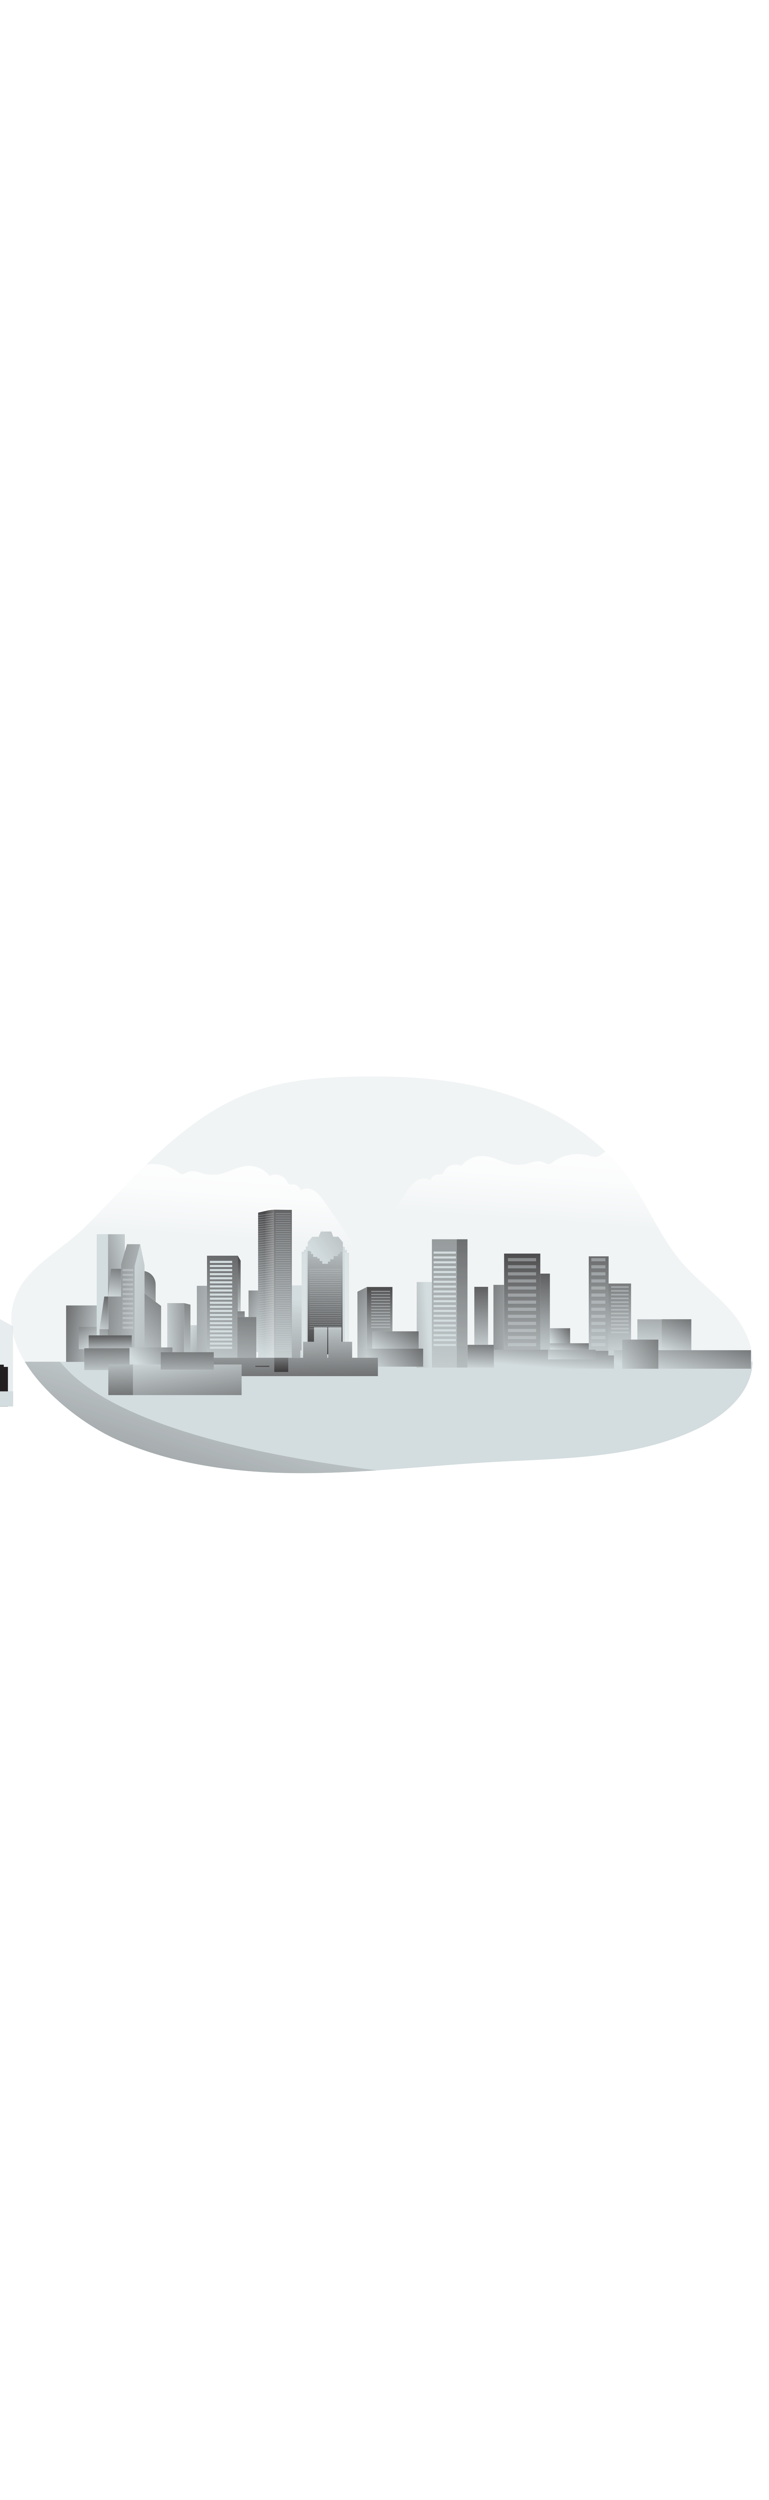 <svg xmlns="http://www.w3.org/2000/svg" xmlns:xlink="http://www.w3.org/1999/xlink" viewBox="0 0 500 500" data-imageid="boston-9" imageName="Boston" class="illustrations_image" style="width: 154px;"><defs><style>.cls-1_boston-9{fill:none;}.cls-1_boston-9,.cls-2_boston-9,.cls-3_boston-9,.cls-4_boston-9,.cls-5_boston-9,.cls-6_boston-9,.cls-7_boston-9,.cls-8_boston-9,.cls-9_boston-9,.cls-10_boston-9,.cls-11_boston-9,.cls-12_boston-9,.cls-13_boston-9,.cls-14_boston-9,.cls-15_boston-9,.cls-16_boston-9,.cls-17_boston-9,.cls-18_boston-9,.cls-19_boston-9,.cls-20_boston-9,.cls-21_boston-9,.cls-22_boston-9,.cls-23_boston-9,.cls-24_boston-9,.cls-25_boston-9,.cls-26_boston-9,.cls-27_boston-9,.cls-28_boston-9,.cls-29_boston-9,.cls-30_boston-9,.cls-31_boston-9,.cls-32_boston-9,.cls-33_boston-9,.cls-34_boston-9,.cls-35_boston-9,.cls-36_boston-9,.cls-37_boston-9,.cls-38_boston-9,.cls-39_boston-9,.cls-40_boston-9,.cls-41_boston-9,.cls-42_boston-9,.cls-43_boston-9,.cls-44_boston-9,.cls-45_boston-9,.cls-46_boston-9,.cls-47_boston-9,.cls-48_boston-9,.cls-49_boston-9,.cls-50_boston-9,.cls-51_boston-9,.cls-52_boston-9,.cls-53_boston-9,.cls-54_boston-9,.cls-55_boston-9,.cls-56_boston-9,.cls-57_boston-9,.cls-58_boston-9,.cls-59_boston-9,.cls-60_boston-9,.cls-61_boston-9,.cls-62_boston-9,.cls-63_boston-9,.cls-64_boston-9,.cls-65_boston-9,.cls-66_boston-9,.cls-67_boston-9,.cls-68_boston-9,.cls-69_boston-9,.cls-70_boston-9{stroke-width:0px;}.cls-1_boston-9,.cls-71_boston-9,.cls-60_boston-9{isolation:isolate;opacity:.32;}.cls-72_boston-9{clip-path:url(#clippath);}.cls-2_boston-9{fill:url(#linear-gradient);}.cls-3_boston-9{fill:url(#linear-gradient-38-boston-9);}.cls-4_boston-9{fill:url(#linear-gradient-33-boston-9);}.cls-5_boston-9{fill:url(#linear-gradient-29-boston-9);}.cls-6_boston-9{fill:url(#linear-gradient-32-boston-9);}.cls-7_boston-9{fill:url(#linear-gradient-30-boston-9);}.cls-8_boston-9{fill:url(#linear-gradient-31-boston-9);}.cls-9_boston-9{fill:url(#linear-gradient-36-boston-9);}.cls-10_boston-9{fill:url(#linear-gradient-39-boston-9);}.cls-11_boston-9{fill:url(#linear-gradient-34-boston-9);}.cls-12_boston-9{fill:url(#linear-gradient-37-boston-9);}.cls-13_boston-9{fill:url(#linear-gradient-35-boston-9);}.cls-14_boston-9{fill:url(#linear-gradient-28-boston-9);}.cls-15_boston-9{fill:url(#linear-gradient-25-boston-9);}.cls-16_boston-9{fill:url(#linear-gradient-11-boston-9);}.cls-17_boston-9{fill:url(#linear-gradient-12-boston-9);}.cls-18_boston-9{fill:url(#linear-gradient-13-boston-9);}.cls-19_boston-9{fill:url(#linear-gradient-10-boston-9);}.cls-20_boston-9{fill:url(#linear-gradient-17-boston-9);}.cls-21_boston-9{fill:url(#linear-gradient-16-boston-9);}.cls-22_boston-9{fill:url(#linear-gradient-19-boston-9);}.cls-23_boston-9{fill:url(#linear-gradient-15-boston-9);}.cls-24_boston-9{fill:url(#linear-gradient-23-boston-9);}.cls-25_boston-9{fill:url(#linear-gradient-21-boston-9);}.cls-26_boston-9{fill:url(#linear-gradient-18-boston-9);}.cls-27_boston-9{fill:url(#linear-gradient-14-boston-9);}.cls-28_boston-9{fill:url(#linear-gradient-22-boston-9);}.cls-29_boston-9{fill:url(#linear-gradient-20-boston-9);}.cls-30_boston-9{fill:url(#linear-gradient-27-boston-9);}.cls-31_boston-9{fill:url(#linear-gradient-24-boston-9);}.cls-32_boston-9{fill:url(#linear-gradient-26-boston-9);}.cls-33_boston-9{fill:url(#linear-gradient-45-boston-9);}.cls-34_boston-9{fill:url(#linear-gradient-46-boston-9);}.cls-35_boston-9{fill:url(#linear-gradient-44-boston-9);}.cls-36_boston-9{fill:url(#linear-gradient-48-boston-9);}.cls-37_boston-9{fill:url(#linear-gradient-49-boston-9);}.cls-38_boston-9{fill:url(#linear-gradient-47-boston-9);}.cls-39_boston-9{fill:url(#linear-gradient-42-boston-9);}.cls-40_boston-9{fill:url(#linear-gradient-43-boston-9);}.cls-41_boston-9{fill:url(#linear-gradient-40-boston-9);}.cls-42_boston-9{fill:url(#linear-gradient-41-boston-9);}.cls-43_boston-9{fill:url(#linear-gradient-59-boston-9);}.cls-44_boston-9{fill:url(#linear-gradient-57-boston-9);}.cls-45_boston-9{fill:url(#linear-gradient-58-boston-9);}.cls-46_boston-9{fill:url(#linear-gradient-55-boston-9);}.cls-47_boston-9{fill:url(#linear-gradient-56-boston-9);}.cls-48_boston-9{fill:url(#linear-gradient-53-boston-9);}.cls-49_boston-9{fill:url(#linear-gradient-51-boston-9);}.cls-50_boston-9{fill:url(#linear-gradient-52-boston-9);}.cls-51_boston-9{fill:url(#linear-gradient-50-boston-9);}.cls-52_boston-9{fill:url(#linear-gradient-54-boston-9);}.cls-53_boston-9{fill:url(#linear-gradient-60-boston-9);}.cls-54_boston-9{fill:url(#linear-gradient-61-boston-9);}.cls-55_boston-9{fill:url(#linear-gradient-62-boston-9);}.cls-56_boston-9{fill:url(#linear-gradient-65-boston-9);}.cls-57_boston-9{fill:url(#linear-gradient-66-boston-9);}.cls-58_boston-9{fill:url(#linear-gradient-63-boston-9);}.cls-59_boston-9{fill:url(#linear-gradient-64-boston-9);}.cls-71_boston-9,.cls-60_boston-9,.cls-70_boston-9{fill:#68e1fd;}.cls-73_boston-9{clip-path:url(#clippath-1);}.cls-74_boston-9{opacity:.42;}.cls-61_boston-9{fill:url(#linear-gradient-4-boston-9);}.cls-62_boston-9{fill:url(#linear-gradient-2-boston-9);}.cls-63_boston-9{fill:url(#linear-gradient-3-boston-9);}.cls-64_boston-9{fill:url(#linear-gradient-8-boston-9);}.cls-65_boston-9{fill:url(#linear-gradient-9-boston-9);}.cls-66_boston-9{fill:url(#linear-gradient-7-boston-9);}.cls-67_boston-9{fill:url(#linear-gradient-5-boston-9);}.cls-68_boston-9{fill:url(#linear-gradient-6-boston-9);}.cls-69_boston-9{fill:#fff;}</style><linearGradient id="linear-gradient-boston-9" x1="765.31" y1="2803.52" x2="670.51" y2="3144.58" gradientTransform="translate(-479.02 3246.97) scale(1 -1)" gradientUnits="userSpaceOnUse"><stop offset="0" stop-color="#231f20" stop-opacity="0"/><stop offset="1" stop-color="#231f20"/></linearGradient><linearGradient id="linear-gradient-2-boston-9" x1="622.89" y1="2929.8" x2="531.16" y2="2648.46" xlink:href="#linear-gradient-boston-9"/><linearGradient id="linear-gradient-3-boston-9" x1="817.92" y1="3015.36" x2="822.2" y2="3074.54" gradientTransform="translate(-479.02 3246.97) scale(1 -1)" gradientUnits="userSpaceOnUse"><stop offset=".02" stop-color="#fff" stop-opacity="0"/><stop offset=".49" stop-color="#fff" stop-opacity=".68"/><stop offset="1" stop-color="#fff"/></linearGradient><linearGradient id="linear-gradient-4-boston-9" x1="616.79" y1="3004.23" x2="621.06" y2="3063.03" xlink:href="#linear-gradient-3-boston-9"/><linearGradient id="linear-gradient-5-boston-9" x1="540.95" y1="3060.26" x2="490" y2="3069.95" gradientTransform="translate(-471 3367.76) scale(1 -1)" xlink:href="#linear-gradient-boston-9"/><linearGradient id="linear-gradient-6-boston-9" x1="906.53" y1="3050.2" x2="924.39" y2="3094.94" gradientTransform="translate(-471 3367.76) scale(1 -1)" xlink:href="#linear-gradient-boston-9"/><linearGradient id="linear-gradient-7-boston-9" x1="892.51" y1="3053.14" x2="900.66" y2="3132.72" gradientTransform="translate(-471 3367.76) scale(1 -1)" xlink:href="#linear-gradient-boston-9"/><linearGradient id="linear-gradient-8-boston-9" x1="829.96" y1="3056.9" x2="849.77" y2="3072.18" gradientTransform="translate(-471 3367.76) scale(1 -1)" xlink:href="#linear-gradient-boston-9"/><linearGradient id="linear-gradient-9-boston-9" x1="842.54" y1="3050.03" x2="847.16" y2="3067.68" gradientTransform="translate(-471 3367.76) scale(1 -1)" xlink:href="#linear-gradient-boston-9"/><linearGradient id="linear-gradient-10-boston-9" x1="785.26" y1="3049.5" x2="781.57" y2="3115.99" gradientTransform="translate(-471 3367.76) scale(1 -1)" xlink:href="#linear-gradient-boston-9"/><linearGradient id="linear-gradient-11-boston-9" x1="822.74" y1="3046.36" x2="827.98" y2="3130.39" gradientTransform="translate(-471 3367.76) scale(1 -1)" xlink:href="#linear-gradient-boston-9"/><linearGradient id="linear-gradient-12-boston-9" x1="532.99" y1="3055.49" x2="512.68" y2="3084.83" gradientTransform="translate(-471 3367.76) scale(1 -1)" xlink:href="#linear-gradient-boston-9"/><linearGradient id="linear-gradient-13-boston-9" x1="562.22" y1="3097.29" x2="502.37" y2="3085.72" gradientTransform="translate(-471 3367.76) scale(1 -1)" xlink:href="#linear-gradient-boston-9"/><linearGradient id="linear-gradient-14-boston-9" x1="591.06" y1="3063.58" x2="647.81" y2="3036.49" gradientTransform="translate(-471 3367.76) scale(1 -1)" xlink:href="#linear-gradient-boston-9"/><linearGradient id="linear-gradient-15-boston-9" x1="749.49" y1="3069.35" x2="690.39" y2="3065.45" gradientTransform="translate(-471 3367.76) scale(1 -1)" xlink:href="#linear-gradient-boston-9"/><linearGradient id="linear-gradient-16-boston-9" x1="575.74" y1="3066.48" x2="623.75" y2="3069.97" gradientTransform="translate(-471 3367.76) scale(1 -1)" xlink:href="#linear-gradient-boston-9"/><linearGradient id="linear-gradient-17-boston-9" x1="584.19" y1="3039.26" x2="612.81" y2="3132.52" gradientTransform="translate(-471 3367.76) scale(1 -1)" xlink:href="#linear-gradient-boston-9"/><linearGradient id="linear-gradient-18-boston-9" x1="625.79" y1="3063.19" x2="518.67" y2="3092.53" gradientTransform="translate(-471 3367.76) scale(1 -1)" xlink:href="#linear-gradient-boston-9"/><linearGradient id="linear-gradient-19-boston-9" x1="622" y1="3073.65" x2="633.55" y2="3123.66" gradientTransform="translate(-471 3367.76) scale(1 -1)" xlink:href="#linear-gradient-boston-9"/><linearGradient id="linear-gradient-20-boston-9" x1="644.33" y1="3068.02" x2="601.85" y2="3085.88" gradientTransform="translate(-471 3367.76) scale(1 -1)" xlink:href="#linear-gradient-boston-9"/><linearGradient id="linear-gradient-21-boston-9" x1="664.04" y1="3085.44" x2="660.84" y2="2940.1" gradientTransform="translate(-471 3367.76) scale(1 -1)" xlink:href="#linear-gradient-boston-9"/><linearGradient id="linear-gradient-22-boston-9" x1="633.12" y1="2940.8" x2="690.77" y2="3018.37" xlink:href="#linear-gradient-boston-9"/><linearGradient id="linear-gradient-23-boston-9" x1="652.59" y1="3035.66" x2="659.23" y2="3206.55" gradientTransform="translate(-471 3367.76) scale(1 -1)" xlink:href="#linear-gradient-boston-9"/><linearGradient id="linear-gradient-24-boston-9" x1="675.91" y1="3115.15" x2="801.7" y2="3208.73" gradientTransform="translate(-471 3367.76) scale(1 -1)" xlink:href="#linear-gradient-boston-9"/><linearGradient id="linear-gradient-25-boston-9" x1="657.61" y1="3084.46" x2="733.79" y2="3073.54" gradientTransform="translate(-471 3367.76) scale(1 -1)" xlink:href="#linear-gradient-3-boston-9"/><linearGradient id="linear-gradient-26-boston-9" x1="710.42" y1="3085.27" x2="655.23" y2="3075.83" gradientTransform="translate(-471 3367.76) scale(1 -1)" xlink:href="#linear-gradient-3-boston-9"/><linearGradient id="linear-gradient-27-boston-9" x1="609.17" y1="3032.87" x2="627.64" y2="3166.46" gradientTransform="translate(-471 3367.76) scale(1 -1)" xlink:href="#linear-gradient-boston-9"/><linearGradient id="linear-gradient-28-boston-9" x1="627.28" y1="3056.4" x2="629.58" y2="3102.41" gradientTransform="translate(-471 3367.76) scale(1 -1)" xlink:href="#linear-gradient-boston-9"/><linearGradient id="linear-gradient-29-boston-9" x1="722.16" y1="3062.07" x2="663.06" y2="3094.5" gradientTransform="translate(-471 3367.76) scale(1 -1)" xlink:href="#linear-gradient-boston-9"/><linearGradient id="linear-gradient-30-boston-9" x1="717.6" y1="3046.41" x2="718.21" y2="3107.97" gradientTransform="translate(-471 3367.76) scale(1 -1)" xlink:href="#linear-gradient-boston-9"/><linearGradient id="linear-gradient-31-boston-9" x1="715.79" y1="3036.53" x2="757.65" y2="3076.24" gradientTransform="translate(-471 3367.76) scale(1 -1)" xlink:href="#linear-gradient-boston-9"/><linearGradient id="linear-gradient-32-boston-9" x1="721.51" y1="3048.17" x2="743.36" y2="3085.11" gradientTransform="translate(-471 3367.76) scale(1 -1)" xlink:href="#linear-gradient-boston-9"/><linearGradient id="linear-gradient-33-boston-9" x1="544.66" y1="3086.11" x2="551.43" y2="3125.61" gradientTransform="translate(-471 3367.76) scale(1 -1)" xlink:href="#linear-gradient-boston-9"/><linearGradient id="linear-gradient-34-boston-9" x1="555.29" y1="3081.15" x2="588.53" y2="3110.7" gradientTransform="translate(-471 3367.76) scale(1 -1)" xlink:href="#linear-gradient-boston-9"/><linearGradient id="linear-gradient-35-boston-9" x1="761.55" y1="3014.87" x2="770.16" y2="3331.3" gradientTransform="translate(-471 3367.76) scale(1 -1)" xlink:href="#linear-gradient-boston-9"/><linearGradient id="linear-gradient-36-boston-9" x1="769.59" y1="3015.23" x2="778.17" y2="3329.98" gradientTransform="translate(-471 3367.76) scale(1 -1)" xlink:href="#linear-gradient-boston-9"/><linearGradient id="linear-gradient-37-boston-9" x1="821.39" y1="3063.08" x2="747.21" y2="3087.4" gradientTransform="translate(-471 3367.76) scale(1 -1)" xlink:href="#linear-gradient-boston-9"/><linearGradient id="linear-gradient-38-boston-9" x1="810.72" y1="3031.51" x2="810.31" y2="3141.5" gradientTransform="translate(-471 3367.76) scale(1 -1)" xlink:href="#linear-gradient-boston-9"/><linearGradient id="linear-gradient-39-boston-9" x1="830.34" y1="3040.8" x2="834.04" y2="3082.86" gradientTransform="translate(-471 3367.76) scale(1 -1)" xlink:href="#linear-gradient-boston-9"/><linearGradient id="linear-gradient-40-boston-9" x1="860.05" y1="3039.55" x2="860.67" y2="3164.52" gradientTransform="translate(-471 3367.76) scale(1 -1)" xlink:href="#linear-gradient-boston-9"/><linearGradient id="linear-gradient-41-boston-9" x1="874.82" y1="3046.47" x2="871.43" y2="3144.66" gradientTransform="translate(-471 3367.76) scale(1 -1)" xlink:href="#linear-gradient-boston-9"/><linearGradient id="linear-gradient-42-boston-9" x1="841" y1="3043.17" x2="852.49" y2="3085.23" gradientTransform="translate(-471 3367.76) scale(1 -1)" xlink:href="#linear-gradient-boston-9"/><linearGradient id="linear-gradient-43-boston-9" x1="911.27" y1="3034.03" x2="926.66" y2="3090.05" gradientTransform="translate(-471 3367.76) scale(1 -1)" xlink:href="#linear-gradient-boston-9"/><linearGradient id="linear-gradient-44-boston-9" x1="783.06" y1="3039.79" x2="784.9" y2="3072.42" gradientTransform="translate(-471 3367.76) scale(1 -1)" xlink:href="#linear-gradient-boston-9"/><linearGradient id="linear-gradient-45-boston-9" x1="684.87" y1="3133.61" x2="679.73" y2="3033.38" gradientTransform="translate(-471 3367.76) scale(1 -1)" xlink:href="#linear-gradient-boston-9"/><linearGradient id="linear-gradient-46-boston-9" x1="628.41" y1="3019.9" x2="637.03" y2="3133.17" gradientTransform="translate(-471 3367.76) scale(1 -1)" xlink:href="#linear-gradient-boston-9"/><linearGradient id="linear-gradient-47-boston-9" x1="650.26" y1="2975.09" x2="665.66" y2="2975.09" gradientTransform="translate(-479.02 3246.97) scale(1 -1)" gradientUnits="userSpaceOnUse"><stop offset=".02" stop-color="#fff" stop-opacity="0"/><stop offset=".58" stop-color="#fff" stop-opacity=".39"/><stop offset=".68" stop-color="#fff" stop-opacity=".68"/><stop offset="1" stop-color="#fff"/></linearGradient><linearGradient id="linear-gradient-48-boston-9" x1="662.49" y1="3075.44" x2="664.14" y2="3003.62" gradientTransform="translate(-471 3367.76) scale(1 -1)" xlink:href="#linear-gradient-boston-9"/><linearGradient id="linear-gradient-49-boston-9" x1="653.66" y1="3052.58" x2="654.14" y2="3031.83" gradientTransform="translate(-471 3367.76) scale(1 -1)" xlink:href="#linear-gradient-boston-9"/><linearGradient id="linear-gradient-50-boston-9" x1="641.25" y1="3046.57" x2="641.86" y2="3037.96" gradientTransform="translate(-471 3367.76) scale(1 -1)" xlink:href="#linear-gradient-boston-9"/><linearGradient id="linear-gradient-51-boston-9" x1="548.44" y1="3054.96" x2="613.08" y2="3110.68" gradientTransform="translate(-471 3367.76) scale(1 -1)" xlink:href="#linear-gradient-boston-9"/><linearGradient id="linear-gradient-52-boston-9" x1="575.21" y1="3084.18" x2="494.84" y2="3094.46" gradientTransform="translate(-471 3367.76) scale(1 -1)" xlink:href="#linear-gradient-boston-9"/><linearGradient id="linear-gradient-53-boston-9" x1="545.96" y1="3090.74" x2="729.82" y2="3045.19" gradientTransform="translate(-471 3367.76) scale(1 -1)" xlink:href="#linear-gradient-boston-9"/><linearGradient id="linear-gradient-54-boston-9" x1="542.21" y1="2943.25" x2="558.32" y2="2978.74" xlink:href="#linear-gradient-boston-9"/><linearGradient id="linear-gradient-55-boston-9" x1="533.39" y1="3048.41" x2="558.01" y2="3100.12" gradientTransform="translate(-471 3367.76) scale(1 -1)" xlink:href="#linear-gradient-boston-9"/><linearGradient id="linear-gradient-56-boston-9" x1="542.75" y1="3050.47" x2="542.23" y2="3067.91" gradientTransform="translate(-471 3367.76) scale(1 -1)" xlink:href="#linear-gradient-boston-9"/><linearGradient id="linear-gradient-57-boston-9" x1="540.69" y1="3035.12" x2="540.08" y2="3073.3" gradientTransform="translate(-471 3367.76) scale(1 -1)" xlink:href="#linear-gradient-boston-9"/><linearGradient id="linear-gradient-58-boston-9" x1="563.23" y1="3041.04" x2="603.55" y2="3082.28" gradientTransform="translate(-471 3367.76) scale(1 -1)" xlink:href="#linear-gradient-boston-9"/><linearGradient id="linear-gradient-59-boston-9" x1="590.05" y1="3051.4" x2="600.82" y2="2977.84" gradientTransform="translate(-471 3367.76) scale(1 -1)" xlink:href="#linear-gradient-boston-9"/><linearGradient id="linear-gradient-60-boston-9" x1="549" y1="3052.47" x2="550.23" y2="2999.22" gradientTransform="translate(-471 3367.76) scale(1 -1)" xlink:href="#linear-gradient-boston-9"/><linearGradient id="linear-gradient-61-boston-9" x1="871.88" y1="3038.86" x2="926.36" y2="3078.57" gradientTransform="translate(-471 3367.76) scale(1 -1)" xlink:href="#linear-gradient-boston-9"/><linearGradient id="linear-gradient-62-boston-9" x1="592.28" y1="3028.82" x2="593.52" y2="3073.15" gradientTransform="translate(-471 3367.76) scale(1 -1)" xlink:href="#linear-gradient-boston-9"/><clipPath id="clippath_boston-9"><path class="cls-60_boston-9 targetColor" d="M-496.3,327.93c-4.65-15.09-7.92-31.21-6.65-47.26,1.03-13.21,5.09-25.81,10.23-37.49,23.25-52.91,67.63-86.9,112.88-110.08,35.97-18.42,74.08-31.62,113.02-33.74,38.94-2.11,78.83,7.44,112.35,31.79,18.32,13.33,34.41,30.78,50.33,48.12,22.15,24.09,44.65,48.79,59.37,80.28,10.94,23.41,17.2,51.49,11.66,77.6-4.73,22.32-17.75,41.16-33.48,53.85-15.74,12.7-34.04,19.8-52.48,24.51-59.24,15.11-120.59,6.72-180.71-1.74-44.11-6.2-88.21-12.4-132.32-18.6-12.01-1.67-26.27-.47-36.34-9.7-13.3-12.22-22.14-39.17-27.86-57.54Z" style="fill: rgb(211, 220, 222);"/></clipPath><linearGradient id="linear-gradient-63-boston-9" x1="249.76" y1="3089.43" x2="255.47" y2="3168.21" gradientTransform="translate(-366.35 3320.53) scale(1 -1)" xlink:href="#linear-gradient-3-boston-9"/><linearGradient id="linear-gradient-64-boston-9" x1="430.18" y1="3032.22" x2="455.21" y2="3029.41" gradientTransform="translate(-471 3367.76) scale(1 -1)" xlink:href="#linear-gradient-boston-9"/><clipPath id="clippath-1_boston-9"><path class="cls-1_boston-9" d="M-496.3,327.93c-4.65-15.09-7.92-31.21-6.65-47.26,1.03-13.21,5.09-25.81,10.23-37.49,23.25-52.91,67.63-86.9,112.88-110.08,35.97-18.42,74.08-31.62,113.02-33.74,38.94-2.11,78.83,7.44,112.35,31.79,18.32,13.33,34.41,30.78,50.33,48.12,22.15,24.09,44.65,48.79,59.37,80.28,10.94,23.41,17.2,51.49,11.66,77.6-4.73,22.32-17.75,41.16-33.48,53.85-15.74,12.7-34.04,19.8-52.48,24.51-59.24,15.11-120.59,6.72-180.71-1.74-44.11-6.2-88.21-12.4-132.32-18.6-12.01-1.67-26.27-.47-36.34-9.7-13.3-12.22-22.14-39.17-27.86-57.54Z"/></clipPath><linearGradient id="linear-gradient-65-boston-9" x1="249.76" y1="3089.43" x2="255.47" y2="3168.21" gradientTransform="translate(-366.35 3320.53) scale(1 -1)" xlink:href="#linear-gradient-3-boston-9"/><linearGradient id="linear-gradient-66-boston-9" x1="430.18" y1="3032.22" x2="455.21" y2="3029.41" gradientTransform="translate(-471 3367.76) scale(1 -1)" xlink:href="#linear-gradient-boston-9"/></defs><g id="_0405_boston_boston-9"><g id="background_boston-9"><path class="cls-60_boston-9 targetColor" d="M489.26,322.57v1.45c-1.19,19.45-18.57,33.95-36.16,42.32-40.5,19.26-87.1,18.87-131.92,21.31-41.48,2.25-82.84,7.25-124.39,7.27-41.55.03-83.81-5.09-121.69-22.2-18.4-8.31-45.26-27.52-58.98-50.16-9.56-15.78-12.76-33.23-2.28-49.81,6.05-9.56,16.84-17.61,26.96-25.43,4.88-3.65,9.55-7.58,13.97-11.78,13.63-13.46,26.55-27.66,40.28-41,2.64-2.55,5.31-5.08,8.02-7.59,17.82-16.37,37.5-31.09,60.44-39.42,21.51-7.83,44.69-9.69,67.58-10.16,32.83-.68,66.09,1.43,97.41,11.25,24.12,7.55,47.14,19.99,65.23,37.48h0c5.42,5.22,10.37,10.92,14.78,17.02,9.63,13.38,16.55,28.58,25.48,42.35h0c2.91,4.53,6.13,8.85,9.63,12.93,9.01,10.39,20.23,18.67,29.54,28.79,9,9.78,16.38,22.17,16.12,35.36Z" style="fill: rgb(211, 220, 222);"/><path class="cls-70_boston-9 targetColor" d="M489.26,322.57v1.45c-1.19,19.45-18.57,33.95-36.16,42.32-40.5,19.26-87.1,18.87-131.92,21.31-41.48,2.25-82.84,7.25-124.39,7.27-41.55.03-83.81-5.09-121.69-22.2-18.4-8.31-45.26-27.52-58.98-50.16h473.14Z" style="fill: rgb(211, 220, 222);"/><path class="cls-2_boston-9" d="M489.26,322.57v1.45c-1.19,19.45-18.57,33.95-36.16,42.32-40.5,19.26-87.1,18.87-131.92,21.31-25.37,1.38-50.71,3.82-76.07,5.44-16.09,1.06-32.2,1.82-48.32,1.84-41.54,0-83.8-5.12-121.68-22.2-18.4-8.31-45.26-27.52-58.98-50.16h473.13Z"/><path class="cls-70_boston-9 targetColor" d="M245.1,393.1c-16.09,1.06-32.2,1.82-48.32,1.84-41.54,0-83.8-5.12-121.68-22.2-18.4-8.31-45.26-27.52-58.98-50.16h22.73c5.45,4.26,29.16,48.53,206.25,70.52Z" style="fill: rgb(211, 220, 222);"/><path class="cls-62_boston-9" d="M245.1,393.1c-16.09,1.06-32.2,1.82-48.32,1.84-41.54,0-83.8-5.12-121.68-22.2-18.4-8.31-45.26-27.52-58.98-50.16h22.73c5.45,4.26,29.16,48.53,206.25,70.52Z"/><path class="cls-63_boston-9" d="M433.99,245.49h0c-.78,7.07-2.16,14.05-4.14,20.88-28.91,1.77-58-1.74-86.99-2.87-29.88-1.13-59.82.33-89.67-1.16-2.66-.13-5.67-.47-7.24-2.63s-.96-5.31-2.11-7.76c-.63-1.33-1.78-2.41-2.07-3.82-.37-1.8.66-3.55,1.64-5.07,6.85-10.59,13.93-21.01,21.24-31.27,1.81-2.54,3.7-5.14,6.37-6.77,2.67-1.63,6.31-2.06,8.82-.2.59-2.26,2.61-3.84,4.94-3.89.79.12,1.6.07,2.37-.14.87-.38,1.26-1.37,1.73-2.18,2.33-3.76,7.12-5.15,11.11-3.23,3.46-4.25,8.71-6.64,14.19-6.44,6.69.32,12.63,4.47,19.24,5.53,3.41.51,6.9.27,10.21-.7,1.82-.65,3.69-1.12,5.6-1.4,1.79-.11,3.58.28,5.15,1.14.66.47,1.43.78,2.24.9.92-.12,1.78-.53,2.45-1.19,6.97-5.17,15.95-6.79,24.29-4.4,1.28.5,2.64.76,4.02.76,1.91-.15,3.48-1.43,5.01-2.56l1.31-.96h0c5.42,5.22,10.37,10.92,14.78,17.02,9.66,13.4,16.6,28.63,25.52,42.41Z"/><path class="cls-61_boston-9" d="M233.55,254.62c-.31,1.43-1.45,2.52-2.08,3.82-1.16,2.45-.53,5.57-2.11,7.77s-4.58,2.49-7.24,2.62c-29.86,1.48-59.78,0-89.65,1.16-29.02,1.08-58.1,4.59-86.99,2.87-2.43-8.33-4-16.88-4.71-25.52,4.88-3.65,9.55-7.58,13.97-11.78,13.63-13.46,26.55-27.66,40.28-41,7.44-1.21,15.05.64,21.1,5.13.67.65,1.53,1.07,2.46,1.18.8-.11,1.57-.42,2.23-.89,1.58-.86,3.37-1.26,5.16-1.14,1.91.28,3.78.74,5.6,1.38,3.31.98,6.79,1.22,10.2.71,6.62-1.05,12.55-5.2,19.24-5.53,5.52-.22,10.82,2.18,14.29,6.48,3.98-1.94,8.78-.55,11.1,3.21.48.82.88,1.81,1.74,2.2.77.22,1.58.27,2.37.14,2.33.04,4.35,1.63,4.94,3.89,2.5-1.86,6.16-1.44,8.81.19,2.66,1.63,4.57,4.23,6.38,6.77,7.31,10.27,14.39,20.69,21.24,31.27,1.03,1.53,2.05,3.27,1.67,5.07Z"/></g><g id="city_boston-9"><rect class="cls-70_boston-9 targetColor" x="42.98" y="285.94" width="20.93" height="36.63" style="fill: rgb(211, 220, 222);"/><rect class="cls-67_boston-9" x="42.98" y="286.05" width="20.93" height="36.63"/><rect class="cls-70_boston-9 targetColor" x="430.26" y="294.97" width="19.23" height="23.39" style="fill: rgb(211, 220, 222);"/><rect class="cls-70_boston-9 targetColor" x="414.4" y="295.02" width="15.88" height="22.98" style="fill: rgb(211, 220, 222);"/><rect class="cls-68_boston-9" x="430.26" y="294.97" width="19.23" height="23.39"/><rect class="cls-66_boston-9" x="414.4" y="295.02" width="15.88" height="22.98"/><rect class="cls-70_boston-9 targetColor" x="357.55" y="300.82" width="13.14" height="12.1" style="fill: rgb(211, 220, 222);"/><rect class="cls-64_boston-9" x="357.55" y="300.82" width="13.14" height="12.1"/><rect class="cls-70_boston-9 targetColor" x="354.58" y="310.57" width="36.32" height="5.13" style="fill: rgb(211, 220, 222);"/><rect class="cls-65_boston-9" x="354.58" y="310.57" width="36.32" height="5.13"/><rect class="cls-70_boston-9 targetColor" x="308.41" y="273.94" width="8.93" height="38.74" style="fill: rgb(211, 220, 222);"/><rect class="cls-19_boston-9" x="308.41" y="273.94" width="8.93" height="38.74"/><rect class="cls-70_boston-9 targetColor" x="349.61" y="265.35" width="7.93" height="53.25" style="fill: rgb(211, 220, 222);"/><rect class="cls-16_boston-9" x="349.61" y="265.35" width="7.93" height="53.25"/><rect class="cls-70_boston-9 targetColor" x="51.18" y="299.94" width="14.53" height="14.44" style="fill: rgb(211, 220, 222);"/><rect class="cls-17_boston-9" x="51.18" y="299.94" width="14.53" height="14.44"/><rect class="cls-70_boston-9 targetColor" x="62.88" y="239.78" width="18.25" height="66.69" style="fill: rgb(211, 220, 222);"/><rect class="cls-70_boston-9 targetColor" x="68.74" y="239.8" width="12.42" height="67.33" style="fill: rgb(211, 220, 222);"/><rect class="cls-18_boston-9" x="70.27" y="239.8" width="10.88" height="67.33"/><rect class="cls-70_boston-9 targetColor" x="119.67" y="298.82" width="15.2" height="17.54" style="fill: rgb(211, 220, 222);"/><rect class="cls-27_boston-9" x="119.67" y="298.85" width="15.2" height="17.54"/><path class="cls-69_boston-9" d="M167.84,225.74v-.9s6-2,10.16-2,11.8.1,11.8.1v1.08l-21.96,1.72Z"/><rect class="cls-70_boston-9 targetColor" x="270.96" y="270.81" width="9.85" height="55.56" style="fill: rgb(211, 220, 222);"/><rect class="cls-23_boston-9" x="270.91" y="270.81" width="9.85" height="55.56"/><rect class="cls-70_boston-9 targetColor" x="108.75" y="284.51" width="10.93" height="32.17" style="fill: rgb(211, 220, 222);"/><rect class="cls-21_boston-9" x="108.75" y="284.51" width="10.93" height="32.17"/><polygon class="cls-70_boston-9 targetColor" points="119.68 316.67 123.83 316.67 123.83 285.51 119.68 284.51 119.68 316.67" style="fill: rgb(211, 220, 222);"/><polygon class="cls-20_boston-9" points="119.68 316.67 123.83 316.67 123.83 285.51 119.68 284.51 119.68 316.67"/><rect class="cls-70_boston-9 targetColor" x="127.99" y="273.27" width="6.62" height="49.71" style="fill: rgb(211, 220, 222);"/><rect class="cls-26_boston-9" x="127.99" y="273.27" width="6.62" height="49.71"/><polygon class="cls-70_boston-9 targetColor" points="156.46 295.28 154.61 295.28 154.61 253.72 156.46 256.91 156.46 295.28" style="fill: rgb(211, 220, 222);"/><polygon class="cls-22_boston-9" points="156.46 295.28 154.61 295.28 154.61 253.72 156.46 256.91 156.46 295.28"/><rect class="cls-70_boston-9 targetColor" x="161.59" y="276.3" width="7.18" height="40.02" style="fill: rgb(211, 220, 222);"/><rect class="cls-29_boston-9" x="161.59" y="276.3" width="7.18" height="40.02"/><rect class="cls-70_boston-9 targetColor" x="188.99" y="273.02" width="7.49" height="47.88" style="fill: rgb(211, 220, 222);"/><rect class="cls-25_boston-9" x="188.99" y="273.02" width="7.49" height="46.97"/><path class="cls-70_boston-9 targetColor" d="M189.69,320.21h-21.85v-94.47l5.69-1.28c1.93-.43,3.91-.64,5.89-.62l10.28.11v96.27Z" style="fill: rgb(211, 220, 222);"/><path class="cls-28_boston-9" d="M189.69,320.21h-21.85v-94.47l5.69-1.28c1.93-.43,3.91-.64,5.89-.62l10.28.11v96.27Z"/><rect class="cls-70_boston-9 targetColor" x="178.16" y="224.02" width="11.54" height="96.09" style="fill: rgb(211, 220, 222);"/><rect class="cls-24_boston-9" x="178.16" y="224.02" width="11.54" height="95.97"/><polygon class="cls-70_boston-9 targetColor" points="195.24 321.23 195.24 315.18 199.86 315.18 199.86 313.23 203.96 313.23 203.96 306.67 218.22 306.67 218.22 313.14 223.25 313.14 223.25 315.9 227.97 315.9 227.97 323.7 195.14 323.6 195.24 321.23" style="fill: rgb(211, 220, 222);"/><polygon class="cls-70_boston-9 targetColor" points="200.63 247.72 198.85 247.72 198.85 249.8 197.55 249.8 197.55 251.11 196.09 251.11 196.09 316.52 226.95 316.52 226.95 251.88 225.49 251.88 225.49 250.01 224.25 250.01 224.18 247.87 200.63 247.72" style="fill: rgb(211, 220, 222);"/><polygon class="cls-70_boston-9 targetColor" points="200.05 250.42 200.05 245.03 203.01 241.45 207.09 241.45 208.63 238.03 215.4 238.03 216.71 241.41 219.94 241.41 222.94 245.03 222.94 251.11 220.95 251.11 220.95 252.58 219.71 252.58 219.71 253.95 216.94 253.95 216.94 256.04 214.71 256.04 214.71 257.58 213.25 257.58 213.25 258.96 209.55 258.96 209.55 257.18 207.86 257.18 207.86 255.49 206.32 255.49 206.32 254.5 203.63 254.5 203.63 252.58 202.25 252.58 202.25 250.95 200.05 250.42" style="fill: rgb(211, 220, 222);"/><polygon class="cls-31_boston-9" points="222.94 245.03 222.94 251.11 220.95 251.11 220.95 252.58 219.71 252.58 219.71 253.95 216.94 253.95 216.94 256.03 214.71 256.03 214.71 257.57 213.25 257.57 213.25 258.96 209.55 258.96 209.55 257.18 207.86 257.18 207.86 255.49 206.33 255.49 206.33 254.5 203.62 254.5 203.62 252.58 202.24 252.58 202.24 250.96 200.05 250.43 200.05 245.03 203.01 241.46 207.09 241.46 208.63 238.03 215.4 238.03 216.71 241.41 219.94 241.41 222.94 245.03"/><polygon class="cls-15_boston-9" points="196.09 318.21 198.85 318.21 198.85 251.5 196.09 252.81 196.09 318.21"/><polygon class="cls-32_boston-9" points="226.97 318.21 224.21 318.21 224.21 251.5 226.97 252.81 226.97 318.21"/><rect class="cls-70_boston-9 targetColor" x="134.6" y="253.72" width="20.01" height="69.26" style="fill: rgb(211, 220, 222);"/><rect class="cls-30_boston-9" x="134.6" y="253.72" width="20.01" height="69.26"/><rect class="cls-70_boston-9 targetColor" x="154.35" y="289.82" width="4.74" height="25.31" style="fill: rgb(211, 220, 222);"/><rect class="cls-14_boston-9" x="154.35" y="289.82" width="4.74" height="25.31"/><polygon class="cls-70_boston-9 targetColor" points="238.54 320.11 232.39 320.11 232.39 277.12 238.54 274.04 238.54 320.11" style="fill: rgb(211, 220, 222);"/><polygon class="cls-5_boston-9" points="238.54 320.11 232.39 320.11 232.39 277.12 238.54 274.04 238.54 320.11"/><rect class="cls-70_boston-9 targetColor" x="238.54" y="274.04" width="16.62" height="44.73" style="fill: rgb(211, 220, 222);"/><rect class="cls-7_boston-9" x="238.54" y="274.04" width="16.62" height="44.73"/><rect class="cls-70_boston-9 targetColor" x="238.33" y="314.06" width="36.79" height="11.7" style="fill: rgb(211, 220, 222);"/><rect class="cls-70_boston-9 targetColor" x="242.02" y="302.82" width="30.16" height="11.54" style="fill: rgb(211, 220, 222);"/><rect class="cls-8_boston-9" x="238.33" y="314.06" width="36.79" height="11.7"/><rect class="cls-6_boston-9" x="242.02" y="302.82" width="30.16" height="11.22"/><polygon class="cls-70_boston-9 targetColor" points="78.73 314.83 70.27 314.83 70.27 280.48 72.12 262.19 78.73 262.19 78.73 314.83" style="fill: rgb(211, 220, 222);"/><polygon class="cls-4_boston-9" points="78.73 280.48 70.27 280.48 72.12 262.19 78.73 262.19 78.73 280.48"/><path class="cls-70_boston-9 targetColor" d="M92.41,263.58h0c4.85,0,8.78,3.93,8.78,8.78v15.09h-8.78v-23.9.04Z" style="fill: rgb(211, 220, 222);"/><path class="cls-11_boston-9" d="M92.41,263.58h0c4.85,0,8.78,3.93,8.78,8.78v15.09h-8.78v-23.9.04Z"/><rect class="cls-70_boston-9 targetColor" x="280.81" y="243.05" width="23.19" height="83.31" style="fill: rgb(211, 220, 222);"/><rect class="cls-13_boston-9" x="280.81" y="243.05" width="23.19" height="83.31"/><rect class="cls-9_boston-9" x="297.02" y="243.05" width="6.84" height="83.31"/><rect class="cls-70_boston-9 targetColor" x="320.83" y="272.65" width="6.92" height="46.94" style="fill: rgb(211, 220, 222);"/><rect class="cls-12_boston-9" x="320.83" y="272.65" width="6.92" height="46.94"/><rect class="cls-70_boston-9 targetColor" x="327.76" y="252.34" width="23.55" height="66.34" style="fill: rgb(211, 220, 222);"/><rect class="cls-3_boston-9" x="327.76" y="252.34" width="23.55" height="66.34"/><rect class="cls-70_boston-9 targetColor" x="320.52" y="314.77" width="78.7" height="12.31" style="fill: rgb(211, 220, 222);"/><rect class="cls-10_boston-9" x="320.52" y="314.77" width="78.7" height="12.31"/><rect class="cls-70_boston-9 targetColor" x="382.8" y="254.13" width="12.92" height="61.35" style="fill: rgb(211, 220, 222);"/><rect class="cls-41_boston-9" x="382.8" y="254.13" width="12.92" height="61.35"/><rect class="cls-70_boston-9 targetColor" x="395.53" y="271.78" width="14.78" height="46.68" style="fill: rgb(211, 220, 222);"/><rect class="cls-42_boston-9" x="395.53" y="271.78" width="14.78" height="46.68"/><rect class="cls-70_boston-9 targetColor" x="356.33" y="314.77" width="30.98" height="6.26" style="fill: rgb(211, 220, 222);"/><rect class="cls-39_boston-9" x="356.33" y="314.77" width="30.98" height="6.26"/><rect class="cls-70_boston-9 targetColor" x="399.22" y="315.08" width="89.06" height="12.01" style="fill: rgb(211, 220, 222);"/><rect class="cls-40_boston-9" x="399.22" y="315.08" width="89.06" height="12.01"/><rect class="cls-70_boston-9 targetColor" x="304" y="311.6" width="17.13" height="14.78" style="fill: rgb(211, 220, 222);"/><rect class="cls-70_boston-9 targetColor" x="304" y="311.6" width="17.13" height="14.78" style="fill: rgb(211, 220, 222);"/><rect class="cls-35_boston-9" x="304" y="311.6" width="17.13" height="14.78"/><polygon class="cls-33_boston-9" points="222.73 251.11 222.73 317.75 200.04 317.75 200.04 247.36 200.05 247.36 200.05 250.43 202.24 250.96 202.24 252.58 203.62 252.58 203.62 254.5 206.33 254.5 206.33 255.49 207.86 255.49 207.86 257.18 209.55 257.18 209.55 258.96 213.25 258.96 213.25 257.57 214.71 257.57 214.71 256.03 216.94 256.03 216.94 253.95 219.71 253.95 219.71 252.58 220.95 252.58 220.95 251.11 222.73 251.11"/><rect class="cls-70_boston-9 targetColor" x="154.36" y="293.54" width="12.26" height="27.6" style="fill: rgb(211, 220, 222);"/><rect class="cls-34_boston-9" x="154.36" y="293.54" width="12.26" height="27.6"/><path class="cls-38_boston-9" d="M178.16,224.02v96.09h-5.74v-95.66s3.27-1.52,5.74-.44Z"/><polygon class="cls-70_boston-9 targetColor" points="245.71 320 245.71 331.91 138.81 331.91 138.81 320 197.09 320 197.09 309.6 204.17 309.6 204.17 300.2 212.79 300.2 212.79 320 213.4 320 213.4 300.2 222.02 300.2 222.02 309.6 228.95 309.6 228.95 320 245.71 320" style="fill: rgb(211, 220, 222);"/><polygon class="cls-36_boston-9" points="245.71 320 245.71 331.91 138.81 331.91 138.81 320 197.09 320 197.09 309.6 204.17 309.6 204.17 300.2 212.79 300.2 212.79 320 213.4 320 213.4 300.2 222.02 300.2 222.02 309.6 228.95 309.6 228.95 320 245.71 320"/><rect class="cls-37_boston-9" x="178.34" y="319.96" width="9.07" height="9.23"/><rect class="cls-51_boston-9" x="166.02" y="325.15" width="9.07" height=".76"/><polygon class="cls-70_boston-9 targetColor" points="104.75 314.98 90.59 314.98 90.59 275.73 104.75 286.35 104.75 314.98" style="fill: rgb(211, 220, 222);"/><polygon class="cls-49_boston-9" points="104.75 314.98 90.59 314.98 90.59 275.73 104.75 286.35 104.75 314.98"/><polygon class="cls-70_boston-9 targetColor" points="78.73 314.95 91.13 314.95 91.13 246.25 82.59 246.25 78.73 259.42 78.73 314.95" style="fill: rgb(211, 220, 222);"/><polygon class="cls-50_boston-9" points="70.69 314.95 91.13 314.95 91.13 246.25 82.59 246.25 78.73 259.42 78.73 280.23 70.27 280.23 70.69 314.95"/><polygon class="cls-70_boston-9 targetColor" points="87.51 314.98 87.51 260.46 91.17 246.18 93.97 259.93 93.97 314.98 87.51 314.98" style="fill: rgb(211, 220, 222);"/><polygon class="cls-48_boston-9" points="87.51 314.98 87.51 260.46 91.17 246.18 93.97 259.93 93.97 314.98 87.51 314.98"/><path class="cls-52_boston-9" d="M70.26,280.23h-2.46l-3.08,21.2h5.54v-21.2Z"/><rect class="cls-46_boston-9" x="64.73" y="301.44" width="5.95" height="13.51"/><rect class="cls-70_boston-9 targetColor" x="57.66" y="305.44" width="28.01" height="17.85" style="fill: rgb(211, 220, 222);"/><rect class="cls-47_boston-9" x="57.66" y="305.44" width="28.01" height="17.85"/><rect class="cls-70_boston-9 targetColor" x="54.81" y="313.83" width="29.4" height="14.16" style="fill: rgb(211, 220, 222);"/><rect class="cls-44_boston-9" x="54.81" y="313.82" width="29.4" height="14.17"/><rect class="cls-70_boston-9 targetColor" x="84.2" y="313.29" width="27.93" height="14.69" style="fill: rgb(211, 220, 222);"/><rect class="cls-45_boston-9" x="84.2" y="313.29" width="27.93" height="14.69"/><rect class="cls-70_boston-9 targetColor" x="86.28" y="324.37" width="70.8" height="19.86" style="fill: rgb(211, 220, 222);"/><rect class="cls-43_boston-9" x="86.28" y="324.37" width="70.8" height="19.86"/><rect class="cls-70_boston-9 targetColor" x="70.43" y="324.37" width="16.02" height="19.86" style="fill: rgb(211, 220, 222);"/><rect class="cls-53_boston-9" x="70.43" y="324.37" width="16.02" height="19.86"/><rect class="cls-70_boston-9 targetColor" x="404.55" y="308.2" width="23.5" height="18.9" style="fill: rgb(211, 220, 222);"/><rect class="cls-54_boston-9" x="404.55" y="308.2" width="23.5" height="18.9"/><rect class="cls-70_boston-9 targetColor" x="104.52" y="316.37" width="34.47" height="11.31" style="fill: rgb(211, 220, 222);"/><rect class="cls-55_boston-9" x="104.52" y="316.37" width="34.47" height="11.31"/><rect class="cls-70_boston-9 targetColor" x="281.91" y="251" width="14.52" height="1.39" style="fill: rgb(211, 220, 222);"/><rect class="cls-70_boston-9 targetColor" x="281.91" y="254.15" width="14.52" height="1.39" style="fill: rgb(211, 220, 222);"/><rect class="cls-70_boston-9 targetColor" x="281.91" y="257.31" width="14.52" height="1.39" style="fill: rgb(211, 220, 222);"/><rect class="cls-70_boston-9 targetColor" x="281.91" y="260.46" width="14.52" height="1.39" style="fill: rgb(211, 220, 222);"/><rect class="cls-70_boston-9 targetColor" x="281.91" y="263.63" width="14.52" height="1.39" style="fill: rgb(211, 220, 222);"/><rect class="cls-70_boston-9 targetColor" x="281.91" y="266.78" width="14.52" height="1.39" style="fill: rgb(211, 220, 222);"/><rect class="cls-70_boston-9 targetColor" x="281.91" y="269.94" width="14.52" height="1.39" style="fill: rgb(211, 220, 222);"/><rect class="cls-70_boston-9 targetColor" x="281.91" y="273.09" width="14.52" height="1.39" style="fill: rgb(211, 220, 222);"/><rect class="cls-70_boston-9 targetColor" x="281.91" y="276.25" width="14.52" height="1.39" style="fill: rgb(211, 220, 222);"/><rect class="cls-70_boston-9 targetColor" x="281.91" y="279.41" width="14.52" height="1.39" style="fill: rgb(211, 220, 222);"/><rect class="cls-70_boston-9 targetColor" x="281.91" y="282.57" width="14.52" height="1.39" style="fill: rgb(211, 220, 222);"/><rect class="cls-70_boston-9 targetColor" x="281.91" y="285.72" width="14.52" height="1.39" style="fill: rgb(211, 220, 222);"/><rect class="cls-70_boston-9 targetColor" x="281.91" y="288.87" width="14.52" height="1.39" style="fill: rgb(211, 220, 222);"/><rect class="cls-70_boston-9 targetColor" x="136.45" y="257.06" width="14.52" height="1.39" style="fill: rgb(211, 220, 222);"/><g class="cls-74_boston-9"><rect class="cls-70_boston-9 targetColor" x="79.76" y="262.37" width="6.83" height="1.39" style="fill: rgb(211, 220, 222);"/><rect class="cls-70_boston-9 targetColor" x="79.76" y="265.47" width="6.83" height="1.39" style="fill: rgb(211, 220, 222);"/><rect class="cls-70_boston-9 targetColor" x="79.76" y="268.59" width="6.83" height="1.39" style="fill: rgb(211, 220, 222);"/><rect class="cls-70_boston-9 targetColor" x="79.76" y="271.71" width="6.83" height="1.39" style="fill: rgb(211, 220, 222);"/><rect class="cls-70_boston-9 targetColor" x="79.76" y="274.82" width="6.83" height="1.39" style="fill: rgb(211, 220, 222);"/><rect class="cls-70_boston-9 targetColor" x="79.76" y="277.94" width="6.83" height="1.39" style="fill: rgb(211, 220, 222);"/><rect class="cls-70_boston-9 targetColor" x="79.76" y="281.05" width="6.83" height="1.39" style="fill: rgb(211, 220, 222);"/><rect class="cls-70_boston-9 targetColor" x="79.76" y="284.16" width="6.83" height="1.39" style="fill: rgb(211, 220, 222);"/><rect class="cls-70_boston-9 targetColor" x="79.76" y="287.28" width="6.83" height="1.39" style="fill: rgb(211, 220, 222);"/><rect class="cls-70_boston-9 targetColor" x="79.76" y="290.39" width="6.83" height="1.39" style="fill: rgb(211, 220, 222);"/><rect class="cls-70_boston-9 targetColor" x="79.76" y="293.51" width="6.83" height="1.39" style="fill: rgb(211, 220, 222);"/><rect class="cls-70_boston-9 targetColor" x="79.76" y="296.62" width="6.83" height="1.39" style="fill: rgb(211, 220, 222);"/><rect class="cls-70_boston-9 targetColor" x="79.76" y="299.73" width="6.83" height="1.39" style="fill: rgb(211, 220, 222);"/></g><g class="cls-74_boston-9"><rect class="cls-70_boston-9 targetColor" x="241.37" y="276.5" width="12.25" height=".86" style="fill: rgb(211, 220, 222);"/><rect class="cls-70_boston-9 targetColor" x="241.37" y="278.45" width="12.25" height=".86" style="fill: rgb(211, 220, 222);"/><rect class="cls-70_boston-9 targetColor" x="241.37" y="280.38" width="12.25" height=".86" style="fill: rgb(211, 220, 222);"/><rect class="cls-70_boston-9 targetColor" x="241.37" y="282.32" width="12.25" height=".86" style="fill: rgb(211, 220, 222);"/><rect class="cls-70_boston-9 targetColor" x="241.37" y="284.26" width="12.25" height=".86" style="fill: rgb(211, 220, 222);"/><rect class="cls-70_boston-9 targetColor" x="241.37" y="286.19" width="12.25" height=".86" style="fill: rgb(211, 220, 222);"/><rect class="cls-70_boston-9 targetColor" x="241.37" y="288.13" width="12.25" height=".86" style="fill: rgb(211, 220, 222);"/><rect class="cls-70_boston-9 targetColor" x="241.37" y="290.07" width="12.25" height=".86" style="fill: rgb(211, 220, 222);"/><rect class="cls-70_boston-9 targetColor" x="241.37" y="292" width="12.25" height=".86" style="fill: rgb(211, 220, 222);"/><rect class="cls-70_boston-9 targetColor" x="241.37" y="293.94" width="12.25" height=".86" style="fill: rgb(211, 220, 222);"/><rect class="cls-70_boston-9 targetColor" x="241.37" y="295.88" width="12.25" height=".86" style="fill: rgb(211, 220, 222);"/><rect class="cls-70_boston-9 targetColor" x="241.37" y="297.82" width="12.25" height=".86" style="fill: rgb(211, 220, 222);"/><rect class="cls-70_boston-9 targetColor" x="241.37" y="299.75" width="12.25" height=".86" style="fill: rgb(211, 220, 222);"/></g><g class="cls-74_boston-9"><rect class="cls-70_boston-9 targetColor" x="330.26" y="255.29" width="18.31" height="2.05" style="fill: rgb(211, 220, 222);"/><rect class="cls-70_boston-9 targetColor" x="330.26" y="259.89" width="18.31" height="2.05" style="fill: rgb(211, 220, 222);"/><rect class="cls-70_boston-9 targetColor" x="330.26" y="264.48" width="18.31" height="2.05" style="fill: rgb(211, 220, 222);"/><rect class="cls-70_boston-9 targetColor" x="330.26" y="269.08" width="18.31" height="2.05" style="fill: rgb(211, 220, 222);"/><rect class="cls-70_boston-9 targetColor" x="330.26" y="273.67" width="18.31" height="2.05" style="fill: rgb(211, 220, 222);"/><rect class="cls-70_boston-9 targetColor" x="330.26" y="278.27" width="18.31" height="2.05" style="fill: rgb(211, 220, 222);"/><rect class="cls-70_boston-9 targetColor" x="330.26" y="282.86" width="18.31" height="2.05" style="fill: rgb(211, 220, 222);"/><rect class="cls-70_boston-9 targetColor" x="330.26" y="287.46" width="18.31" height="2.05" style="fill: rgb(211, 220, 222);"/><rect class="cls-70_boston-9 targetColor" x="330.26" y="292.06" width="18.31" height="2.05" style="fill: rgb(211, 220, 222);"/><rect class="cls-70_boston-9 targetColor" x="330.26" y="296.66" width="18.31" height="2.05" style="fill: rgb(211, 220, 222);"/><rect class="cls-70_boston-9 targetColor" x="330.26" y="301.25" width="18.31" height="2.05" style="fill: rgb(211, 220, 222);"/><rect class="cls-70_boston-9 targetColor" x="330.26" y="305.84" width="18.31" height="2.05" style="fill: rgb(211, 220, 222);"/><rect class="cls-70_boston-9 targetColor" x="330.26" y="310.44" width="18.31" height="2.05" style="fill: rgb(211, 220, 222);"/></g><g class="cls-74_boston-9"><rect class="cls-70_boston-9 targetColor" x="384.47" y="255.29" width="9.16" height="2.05" style="fill: rgb(211, 220, 222);"/><rect class="cls-70_boston-9 targetColor" x="384.47" y="259.89" width="9.16" height="2.05" style="fill: rgb(211, 220, 222);"/><rect class="cls-70_boston-9 targetColor" x="384.47" y="264.48" width="9.16" height="2.05" style="fill: rgb(211, 220, 222);"/><rect class="cls-70_boston-9 targetColor" x="384.47" y="269.08" width="9.16" height="2.05" style="fill: rgb(211, 220, 222);"/><rect class="cls-70_boston-9 targetColor" x="384.47" y="273.67" width="9.16" height="2.05" style="fill: rgb(211, 220, 222);"/><rect class="cls-70_boston-9 targetColor" x="384.47" y="278.27" width="9.16" height="2.05" style="fill: rgb(211, 220, 222);"/><rect class="cls-70_boston-9 targetColor" x="384.47" y="282.86" width="9.16" height="2.05" style="fill: rgb(211, 220, 222);"/><rect class="cls-70_boston-9 targetColor" x="384.47" y="287.46" width="9.16" height="2.05" style="fill: rgb(211, 220, 222);"/><rect class="cls-70_boston-9 targetColor" x="384.47" y="292.06" width="9.16" height="2.05" style="fill: rgb(211, 220, 222);"/><rect class="cls-70_boston-9 targetColor" x="384.47" y="296.66" width="9.16" height="2.05" style="fill: rgb(211, 220, 222);"/><rect class="cls-70_boston-9 targetColor" x="384.47" y="301.25" width="9.16" height="2.05" style="fill: rgb(211, 220, 222);"/><rect class="cls-70_boston-9 targetColor" x="384.47" y="305.84" width="9.16" height="2.05" style="fill: rgb(211, 220, 222);"/><rect class="cls-70_boston-9 targetColor" x="384.47" y="310.44" width="9.16" height="2.05" style="fill: rgb(211, 220, 222);"/></g><g class="cls-74_boston-9"><rect class="cls-70_boston-9 targetColor" x="397.28" y="273.53" width="11.48" height="1.09" style="fill: rgb(211, 220, 222);"/><rect class="cls-70_boston-9 targetColor" x="397.28" y="275.99" width="11.48" height="1.09" style="fill: rgb(211, 220, 222);"/><rect class="cls-70_boston-9 targetColor" x="397.28" y="278.45" width="11.48" height="1.09" style="fill: rgb(211, 220, 222);"/><rect class="cls-70_boston-9 targetColor" x="397.28" y="280.89" width="11.48" height="1.09" style="fill: rgb(211, 220, 222);"/><rect class="cls-70_boston-9 targetColor" x="397.28" y="283.35" width="11.48" height="1.09" style="fill: rgb(211, 220, 222);"/><rect class="cls-70_boston-9 targetColor" x="397.28" y="285.81" width="11.48" height="1.09" style="fill: rgb(211, 220, 222);"/><rect class="cls-70_boston-9 targetColor" x="397.28" y="288.25" width="11.48" height="1.09" style="fill: rgb(211, 220, 222);"/><rect class="cls-70_boston-9 targetColor" x="397.28" y="290.71" width="11.48" height="1.09" style="fill: rgb(211, 220, 222);"/><rect class="cls-70_boston-9 targetColor" x="397.28" y="293.17" width="11.48" height="1.09" style="fill: rgb(211, 220, 222);"/><rect class="cls-70_boston-9 targetColor" x="397.28" y="295.61" width="11.48" height="1.09" style="fill: rgb(211, 220, 222);"/><rect class="cls-70_boston-9 targetColor" x="397.28" y="298.07" width="11.48" height="1.09" style="fill: rgb(211, 220, 222);"/><rect class="cls-70_boston-9 targetColor" x="397.28" y="300.53" width="11.48" height="1.09" style="fill: rgb(211, 220, 222);"/><rect class="cls-70_boston-9 targetColor" x="397.28" y="302.98" width="11.48" height="1.09" style="fill: rgb(211, 220, 222);"/></g><rect class="cls-70_boston-9 targetColor" x="136.45" y="259.71" width="14.52" height="1.39" style="fill: rgb(211, 220, 222);"/><rect class="cls-70_boston-9 targetColor" x="136.45" y="262.37" width="14.52" height="1.39" style="fill: rgb(211, 220, 222);"/><rect class="cls-70_boston-9 targetColor" x="136.45" y="265.01" width="14.52" height="1.39" style="fill: rgb(211, 220, 222);"/><rect class="cls-70_boston-9 targetColor" x="136.45" y="267.66" width="14.52" height="1.39" style="fill: rgb(211, 220, 222);"/><rect class="cls-70_boston-9 targetColor" x="136.45" y="270.32" width="14.52" height="1.39" style="fill: rgb(211, 220, 222);"/><rect class="cls-70_boston-9 targetColor" x="136.45" y="272.97" width="14.52" height="1.39" style="fill: rgb(211, 220, 222);"/><rect class="cls-70_boston-9 targetColor" x="136.45" y="275.62" width="14.52" height="1.39" style="fill: rgb(211, 220, 222);"/><rect class="cls-70_boston-9 targetColor" x="136.45" y="278.27" width="14.52" height="1.39" style="fill: rgb(211, 220, 222);"/><rect class="cls-70_boston-9 targetColor" x="136.45" y="280.92" width="14.52" height="1.39" style="fill: rgb(211, 220, 222);"/><rect class="cls-70_boston-9 targetColor" x="136.45" y="283.58" width="14.52" height="1.39" style="fill: rgb(211, 220, 222);"/><rect class="cls-70_boston-9 targetColor" x="136.45" y="286.23" width="14.52" height="1.39" style="fill: rgb(211, 220, 222);"/><rect class="cls-70_boston-9 targetColor" x="136.45" y="288.87" width="14.52" height="1.39" style="fill: rgb(211, 220, 222);"/><rect class="cls-70_boston-9 targetColor" x="136.45" y="291.53" width="14.52" height="1.39" style="fill: rgb(211, 220, 222);"/><rect class="cls-70_boston-9 targetColor" x="136.45" y="294.18" width="14.52" height="1.39" style="fill: rgb(211, 220, 222);"/><rect class="cls-70_boston-9 targetColor" x="136.45" y="296.83" width="14.52" height="1.39" style="fill: rgb(211, 220, 222);"/><rect class="cls-70_boston-9 targetColor" x="136.45" y="299.49" width="14.52" height="1.39" style="fill: rgb(211, 220, 222);"/><rect class="cls-70_boston-9 targetColor" x="136.45" y="302.13" width="14.52" height="1.39" style="fill: rgb(211, 220, 222);"/><rect class="cls-70_boston-9 targetColor" x="136.45" y="304.78" width="14.52" height="1.39" style="fill: rgb(211, 220, 222);"/><rect class="cls-70_boston-9 targetColor" x="136.45" y="307.44" width="14.52" height="1.39" style="fill: rgb(211, 220, 222);"/><rect class="cls-70_boston-9 targetColor" x="136.45" y="310.09" width="14.52" height="1.39" style="fill: rgb(211, 220, 222);"/><rect class="cls-70_boston-9 targetColor" x="136.45" y="312.75" width="14.52" height="1.39" style="fill: rgb(211, 220, 222);"/><rect class="cls-70_boston-9 targetColor" x="281.91" y="292.03" width="14.52" height="1.39" style="fill: rgb(211, 220, 222);"/><rect class="cls-70_boston-9 targetColor" x="281.91" y="295.19" width="14.52" height="1.39" style="fill: rgb(211, 220, 222);"/><rect class="cls-70_boston-9 targetColor" x="281.91" y="298.35" width="14.52" height="1.39" style="fill: rgb(211, 220, 222);"/><rect class="cls-70_boston-9 targetColor" x="281.91" y="301.5" width="14.52" height="1.39" style="fill: rgb(211, 220, 222);"/><rect class="cls-70_boston-9 targetColor" x="281.91" y="304.66" width="14.52" height="1.39" style="fill: rgb(211, 220, 222);"/><rect class="cls-70_boston-9 targetColor" x="281.91" y="307.81" width="14.52" height="1.39" style="fill: rgb(211, 220, 222);"/><rect class="cls-70_boston-9 targetColor" x="281.91" y="310.98" width="14.52" height="1.39" style="fill: rgb(211, 220, 222);"/><rect class="cls-60_boston-9 targetColor" x="201.19" y="262.32" width="20.62" height=".42" style="fill: rgb(211, 220, 222);"/><rect class="cls-60_boston-9 targetColor" x="201.19" y="263.75" width="20.62" height=".42" style="fill: rgb(211, 220, 222);"/><rect class="cls-60_boston-9 targetColor" x="201.19" y="265.19" width="20.62" height=".42" style="fill: rgb(211, 220, 222);"/><rect class="cls-60_boston-9 targetColor" x="201.19" y="266.61" width="20.62" height=".42" style="fill: rgb(211, 220, 222);"/><rect class="cls-60_boston-9 targetColor" x="201.19" y="268.04" width="20.62" height=".42" style="fill: rgb(211, 220, 222);"/><rect class="cls-60_boston-9 targetColor" x="201.19" y="269.48" width="20.62" height=".42" style="fill: rgb(211, 220, 222);"/><rect class="cls-60_boston-9 targetColor" x="201.19" y="270.9" width="20.62" height=".42" style="fill: rgb(211, 220, 222);"/><rect class="cls-60_boston-9 targetColor" x="201.19" y="272.34" width="20.62" height=".42" style="fill: rgb(211, 220, 222);"/><rect class="cls-60_boston-9 targetColor" x="201.19" y="273.77" width="20.62" height=".42" style="fill: rgb(211, 220, 222);"/><rect class="cls-60_boston-9 targetColor" x="201.19" y="275.19" width="20.62" height=".42" style="fill: rgb(211, 220, 222);"/><rect class="cls-60_boston-9 targetColor" x="201.19" y="276.63" width="20.62" height=".42" style="fill: rgb(211, 220, 222);"/><rect class="cls-60_boston-9 targetColor" x="201.19" y="278.06" width="20.62" height=".42" style="fill: rgb(211, 220, 222);"/><rect class="cls-60_boston-9 targetColor" x="201.19" y="279.49" width="20.62" height=".42" style="fill: rgb(211, 220, 222);"/><rect class="cls-60_boston-9 targetColor" x="201.19" y="280.92" width="20.62" height=".42" style="fill: rgb(211, 220, 222);"/><rect class="cls-60_boston-9 targetColor" x="201.19" y="282.36" width="20.62" height=".42" style="fill: rgb(211, 220, 222);"/><rect class="cls-60_boston-9 targetColor" x="201.19" y="283.79" width="20.62" height=".42" style="fill: rgb(211, 220, 222);"/><rect class="cls-60_boston-9 targetColor" x="201.19" y="285.21" width="20.62" height=".42" style="fill: rgb(211, 220, 222);"/><rect class="cls-60_boston-9 targetColor" x="201.19" y="286.65" width="20.62" height=".42" style="fill: rgb(211, 220, 222);"/><rect class="cls-60_boston-9 targetColor" x="201.19" y="288.08" width="20.62" height=".42" style="fill: rgb(211, 220, 222);"/><rect class="cls-60_boston-9 targetColor" x="201.19" y="289.51" width="20.62" height=".42" style="fill: rgb(211, 220, 222);"/><rect class="cls-60_boston-9 targetColor" x="201.19" y="290.94" width="20.62" height=".42" style="fill: rgb(211, 220, 222);"/><rect class="cls-60_boston-9 targetColor" x="201.19" y="292.37" width="20.62" height=".42" style="fill: rgb(211, 220, 222);"/><rect class="cls-60_boston-9 targetColor" x="201.19" y="293.8" width="20.62" height=".42" style="fill: rgb(211, 220, 222);"/><rect class="cls-60_boston-9 targetColor" x="201.19" y="295.23" width="20.62" height=".42" style="fill: rgb(211, 220, 222);"/><rect class="cls-60_boston-9 targetColor" x="201.19" y="296.67" width="20.62" height=".42" style="fill: rgb(211, 220, 222);"/><rect class="cls-60_boston-9 targetColor" x="201.19" y="298.09" width="20.62" height=".42" style="fill: rgb(211, 220, 222);"/><rect class="cls-60_boston-9 targetColor" x="201.19" y="299.52" width="20.62" height=".42" style="fill: rgb(211, 220, 222);"/><rect class="cls-60_boston-9 targetColor" x="201.19" y="300.96" width="20.62" height=".42" style="fill: rgb(211, 220, 222);"/><rect class="cls-60_boston-9 targetColor" x="179.13" y="226.12" width="9.85" height=".51" style="fill: rgb(211, 220, 222);"/><polygon class="cls-60_boston-9 targetColor" points="177.9 226.69 168.05 227.8 168.05 227.29 177.9 226.19 177.9 226.69" style="fill: rgb(211, 220, 222);"/><polygon class="cls-60_boston-9 targetColor" points="177.9 228.16 168.05 229.27 168.05 228.76 177.9 227.66 177.9 228.16" style="fill: rgb(211, 220, 222);"/><polygon class="cls-60_boston-9 targetColor" points="177.9 229.64 168.05 230.74 168.05 230.24 177.9 229.14 177.9 229.64" style="fill: rgb(211, 220, 222);"/><polygon class="cls-60_boston-9 targetColor" points="177.9 231.11 168.05 232.21 168.05 231.71 177.9 230.61 177.9 231.11" style="fill: rgb(211, 220, 222);"/><polygon class="cls-60_boston-9 targetColor" points="177.9 232.59 168.05 233.69 168.05 233.18 177.9 232.08 177.9 232.59" style="fill: rgb(211, 220, 222);"/><polygon class="cls-60_boston-9 targetColor" points="177.9 234.06 168.05 235.16 168.05 234.66 177.9 233.55 177.9 234.06" style="fill: rgb(211, 220, 222);"/><polygon class="cls-60_boston-9 targetColor" points="177.9 235.53 168.05 236.63 168.05 236.13 177.9 235.02 177.9 235.53" style="fill: rgb(211, 220, 222);"/><polygon class="cls-60_boston-9 targetColor" points="177.9 237 168.05 238.11 168.05 237.61 177.9 236.5 177.9 237" style="fill: rgb(211, 220, 222);"/><polygon class="cls-60_boston-9 targetColor" points="177.9 238.48 168.05 239.58 168.05 239.08 177.9 237.97 177.9 238.48" style="fill: rgb(211, 220, 222);"/><polygon class="cls-60_boston-9 targetColor" points="177.9 239.95 168.05 241.06 168.05 240.55 177.9 239.44 177.9 239.95" style="fill: rgb(211, 220, 222);"/><polygon class="cls-60_boston-9 targetColor" points="177.9 241.42 168.05 242.53 168.05 242.02 177.9 240.91 177.9 241.42" style="fill: rgb(211, 220, 222);"/><polygon class="cls-60_boston-9 targetColor" points="177.9 242.89 168.05 244 168.05 243.49 177.9 242.4 177.9 242.89" style="fill: rgb(211, 220, 222);"/><polygon class="cls-60_boston-9 targetColor" points="177.9 244.36 168.05 245.47 168.05 244.97 177.9 243.87 177.9 244.36" style="fill: rgb(211, 220, 222);"/><polygon class="cls-60_boston-9 targetColor" points="177.9 245.85 168.05 246.95 168.05 246.44 177.9 245.34 177.9 245.85" style="fill: rgb(211, 220, 222);"/><polygon class="cls-60_boston-9 targetColor" points="177.9 247.32 168.05 248.42 168.05 247.91 177.9 246.81 177.9 247.32" style="fill: rgb(211, 220, 222);"/><polygon class="cls-60_boston-9 targetColor" points="177.9 248.79 168.05 249.89 168.05 249.38 177.9 248.28 177.9 248.79" style="fill: rgb(211, 220, 222);"/><polygon class="cls-60_boston-9 targetColor" points="177.9 250.26 168.05 251.36 168.05 250.87 177.9 249.76 177.9 250.26" style="fill: rgb(211, 220, 222);"/><polygon class="cls-60_boston-9 targetColor" points="177.9 251.74 168.05 252.83 168.05 252.34 177.9 251.23 177.9 251.74" style="fill: rgb(211, 220, 222);"/><polygon class="cls-60_boston-9 targetColor" points="177.9 253.21 168.05 254.32 168.05 253.81 177.9 252.7 177.9 253.21" style="fill: rgb(211, 220, 222);"/><polygon class="cls-60_boston-9 targetColor" points="177.9 254.68 168.05 255.79 168.05 255.28 177.9 254.17 177.9 254.68" style="fill: rgb(211, 220, 222);"/><polygon class="cls-60_boston-9 targetColor" points="177.9 256.15 168.05 257.26 168.05 256.75 177.9 255.65 177.9 256.15" style="fill: rgb(211, 220, 222);"/><polygon class="cls-60_boston-9 targetColor" points="177.9 257.62 168.05 258.73 168.05 258.23 177.9 257.13 177.9 257.62" style="fill: rgb(211, 220, 222);"/><polygon class="cls-60_boston-9 targetColor" points="177.9 259.1 168.05 260.21 168.05 259.7 177.9 258.6 177.9 259.1" style="fill: rgb(211, 220, 222);"/><polygon class="cls-60_boston-9 targetColor" points="177.9 260.58 168.05 261.68 168.05 261.17 177.9 260.07 177.9 260.58" style="fill: rgb(211, 220, 222);"/><polygon class="cls-60_boston-9 targetColor" points="177.9 262.05 168.05 263.15 168.05 262.64 177.9 261.54 177.9 262.05" style="fill: rgb(211, 220, 222);"/><polygon class="cls-60_boston-9 targetColor" points="177.9 263.52 168.05 264.62 168.05 264.12 177.9 263.02 177.9 263.52" style="fill: rgb(211, 220, 222);"/><polygon class="cls-60_boston-9 targetColor" points="177.9 264.99 168.05 266.09 168.05 265.6 177.9 264.49 177.9 264.99" style="fill: rgb(211, 220, 222);"/><polygon class="cls-60_boston-9 targetColor" points="177.9 266.47 168.05 267.57 168.05 267.07 177.9 265.96 177.9 266.47" style="fill: rgb(211, 220, 222);"/><polygon class="cls-60_boston-9 targetColor" points="177.9 267.94 168.05 269.04 168.05 268.54 177.9 267.43 177.9 267.94" style="fill: rgb(211, 220, 222);"/><polygon class="cls-60_boston-9 targetColor" points="177.9 269.41 168.05 270.52 168.05 270.01 177.9 268.9 177.9 269.41" style="fill: rgb(211, 220, 222);"/><polygon class="cls-60_boston-9 targetColor" points="177.9 270.88 168.05 271.99 168.05 271.49 177.9 270.38 177.9 270.88" style="fill: rgb(211, 220, 222);"/><polygon class="cls-60_boston-9 targetColor" points="177.9 272.36 168.05 273.46 168.05 272.96 177.9 271.85 177.9 272.36" style="fill: rgb(211, 220, 222);"/><polygon class="cls-60_boston-9 targetColor" points="177.9 273.83 168.05 274.94 168.05 274.43 177.9 273.32 177.9 273.83" style="fill: rgb(211, 220, 222);"/><polygon class="cls-60_boston-9 targetColor" points="177.9 275.3 168.05 276.41 168.05 275.9 177.9 274.8 177.9 275.3" style="fill: rgb(211, 220, 222);"/><polygon class="cls-60_boston-9 targetColor" points="177.9 276.78 168.05 277.88 168.05 277.37 177.9 276.28 177.9 276.78" style="fill: rgb(211, 220, 222);"/><polygon class="cls-60_boston-9 targetColor" points="177.9 278.25 168.05 279.35 168.05 278.85 177.9 277.75 177.9 278.25" style="fill: rgb(211, 220, 222);"/><polygon class="cls-60_boston-9 targetColor" points="177.9 279.73 168.05 280.83 168.05 280.32 177.9 279.22 177.9 279.73" style="fill: rgb(211, 220, 222);"/><polygon class="cls-60_boston-9 targetColor" points="177.9 281.2 168.05 282.3 168.05 281.8 177.9 280.69 177.9 281.2" style="fill: rgb(211, 220, 222);"/><polygon class="cls-60_boston-9 targetColor" points="177.9 282.67 168.05 283.77 168.05 283.27 177.9 282.16 177.9 282.67" style="fill: rgb(211, 220, 222);"/><polygon class="cls-60_boston-9 targetColor" points="177.9 284.14 168.05 285.24 168.05 284.75 177.9 283.64 177.9 284.14" style="fill: rgb(211, 220, 222);"/><polygon class="cls-60_boston-9 targetColor" points="177.9 285.61 168.05 286.72 168.05 286.22 177.9 285.11 177.9 285.61" style="fill: rgb(211, 220, 222);"/><polygon class="cls-60_boston-9 targetColor" points="177.9 287.09 168.05 288.2 168.05 287.69 177.9 286.58 177.9 287.09" style="fill: rgb(211, 220, 222);"/><polygon class="cls-60_boston-9 targetColor" points="177.9 288.56 168.05 289.67 168.05 289.16 177.9 288.05 177.9 288.56" style="fill: rgb(211, 220, 222);"/><polygon class="cls-60_boston-9 targetColor" points="177.9 290.03 168.05 291.14 168.05 290.63 177.9 289.53 177.9 290.03" style="fill: rgb(211, 220, 222);"/><polygon class="cls-60_boston-9 targetColor" points="177.9 291.5 168.05 292.61 168.05 292.11 177.9 291.01 177.9 291.5" style="fill: rgb(211, 220, 222);"/><polygon class="cls-60_boston-9 targetColor" points="177.9 292.98 168.05 294.08 168.05 293.58 177.9 292.48 177.9 292.98" style="fill: rgb(211, 220, 222);"/><polygon class="cls-60_boston-9 targetColor" points="177.9 294.46 168.05 295.56 168.05 295.05 177.9 293.95 177.9 294.46" style="fill: rgb(211, 220, 222);"/><polygon class="cls-60_boston-9 targetColor" points="177.9 295.93 168.05 297.03 168.05 296.52 177.9 295.42 177.9 295.93" style="fill: rgb(211, 220, 222);"/><polygon class="cls-60_boston-9 targetColor" points="177.9 297.4 168.05 298.5 168.05 297.99 177.9 296.9 177.9 297.4" style="fill: rgb(211, 220, 222);"/><polygon class="cls-60_boston-9 targetColor" points="177.9 298.87 168.05 299.98 168.05 299.48 177.9 298.37 177.9 298.87" style="fill: rgb(211, 220, 222);"/><polygon class="cls-60_boston-9 targetColor" points="177.9 300.35 168.05 301.46 168.05 300.95 177.9 299.84 177.9 300.35" style="fill: rgb(211, 220, 222);"/><polygon class="cls-60_boston-9 targetColor" points="177.9 301.82 168.05 302.93 168.05 302.42 177.9 301.31 177.9 301.82" style="fill: rgb(211, 220, 222);"/><polygon class="cls-60_boston-9 targetColor" points="177.9 303.29 168.05 304.4 168.05 303.89 177.9 302.78 177.9 303.29" style="fill: rgb(211, 220, 222);"/><polygon class="cls-60_boston-9 targetColor" points="177.9 304.76 168.05 305.87 168.05 305.37 177.9 304.26 177.9 304.76" style="fill: rgb(211, 220, 222);"/><polygon class="cls-60_boston-9 targetColor" points="177.9 306.24 168.05 307.34 168.05 306.84 177.9 305.73 177.9 306.24" style="fill: rgb(211, 220, 222);"/><polygon class="cls-60_boston-9 targetColor" points="177.9 307.71 168.05 308.82 168.05 308.31 177.9 307.21 177.9 307.71" style="fill: rgb(211, 220, 222);"/><polygon class="cls-60_boston-9 targetColor" points="177.9 309.19 168.05 310.29 168.05 309.78 177.9 308.68 177.9 309.19" style="fill: rgb(211, 220, 222);"/><polygon class="cls-60_boston-9 targetColor" points="177.9 310.66 168.05 311.76 168.05 311.25 177.9 310.15 177.9 310.66" style="fill: rgb(211, 220, 222);"/><polygon class="cls-60_boston-9 targetColor" points="177.9 312.13 168.05 313.23 168.05 312.73 177.9 311.63 177.9 312.13" style="fill: rgb(211, 220, 222);"/><polygon class="cls-60_boston-9 targetColor" points="177.9 313.61 168.05 314.71 168.05 314.21 177.9 313.1 177.9 313.61" style="fill: rgb(211, 220, 222);"/><polygon class="cls-60_boston-9 targetColor" points="177.9 315.08 168.05 316.19 168.05 315.68 177.9 314.57 177.9 315.08" style="fill: rgb(211, 220, 222);"/><rect class="cls-60_boston-9 targetColor" x="179.13" y="227.58" width="9.85" height=".51" style="fill: rgb(211, 220, 222);"/><rect class="cls-60_boston-9 targetColor" x="179.13" y="229.03" width="9.85" height=".51" style="fill: rgb(211, 220, 222);"/><rect class="cls-60_boston-9 targetColor" x="179.13" y="230.48" width="9.85" height=".51" style="fill: rgb(211, 220, 222);"/><rect class="cls-60_boston-9 targetColor" x="179.13" y="231.94" width="9.85" height=".51" style="fill: rgb(211, 220, 222);"/><rect class="cls-60_boston-9 targetColor" x="179.13" y="233.38" width="9.85" height=".51" style="fill: rgb(211, 220, 222);"/><rect class="cls-60_boston-9 targetColor" x="179.13" y="234.83" width="9.85" height=".51" style="fill: rgb(211, 220, 222);"/><rect class="cls-60_boston-9 targetColor" x="179.13" y="236.29" width="9.85" height=".51" style="fill: rgb(211, 220, 222);"/><rect class="cls-60_boston-9 targetColor" x="179.13" y="237.74" width="9.85" height=".51" style="fill: rgb(211, 220, 222);"/><rect class="cls-60_boston-9 targetColor" x="179.13" y="239.19" width="9.85" height=".51" style="fill: rgb(211, 220, 222);"/><rect class="cls-60_boston-9 targetColor" x="179.13" y="240.65" width="9.85" height=".51" style="fill: rgb(211, 220, 222);"/><rect class="cls-60_boston-9 targetColor" x="179.13" y="242.1" width="9.85" height=".51" style="fill: rgb(211, 220, 222);"/><rect class="cls-60_boston-9 targetColor" x="179.13" y="243.55" width="9.85" height=".51" style="fill: rgb(211, 220, 222);"/><rect class="cls-60_boston-9 targetColor" x="179.13" y="245.01" width="9.85" height=".51" style="fill: rgb(211, 220, 222);"/><rect class="cls-60_boston-9 targetColor" x="179.13" y="246.45" width="9.85" height=".51" style="fill: rgb(211, 220, 222);"/><rect class="cls-60_boston-9 targetColor" x="179.13" y="247.9" width="9.85" height=".51" style="fill: rgb(211, 220, 222);"/><rect class="cls-60_boston-9 targetColor" x="179.13" y="249.35" width="9.85" height=".51" style="fill: rgb(211, 220, 222);"/><rect class="cls-60_boston-9 targetColor" x="179.13" y="250.81" width="9.85" height=".51" style="fill: rgb(211, 220, 222);"/><rect class="cls-60_boston-9 targetColor" x="179.13" y="252.26" width="9.85" height=".51" style="fill: rgb(211, 220, 222);"/><rect class="cls-60_boston-9 targetColor" x="179.13" y="253.71" width="9.85" height=".51" style="fill: rgb(211, 220, 222);"/><rect class="cls-60_boston-9 targetColor" x="179.13" y="255.17" width="9.85" height=".51" style="fill: rgb(211, 220, 222);"/><rect class="cls-60_boston-9 targetColor" x="179.13" y="256.62" width="9.85" height=".51" style="fill: rgb(211, 220, 222);"/><rect class="cls-60_boston-9 targetColor" x="179.13" y="258.07" width="9.85" height=".51" style="fill: rgb(211, 220, 222);"/><rect class="cls-60_boston-9 targetColor" x="179.13" y="259.52" width="9.85" height=".51" style="fill: rgb(211, 220, 222);"/><rect class="cls-60_boston-9 targetColor" x="179.13" y="260.97" width="9.85" height=".51" style="fill: rgb(211, 220, 222);"/><rect class="cls-60_boston-9 targetColor" x="179.13" y="262.42" width="9.85" height=".51" style="fill: rgb(211, 220, 222);"/><rect class="cls-60_boston-9 targetColor" x="179.13" y="263.88" width="9.85" height=".51" style="fill: rgb(211, 220, 222);"/><rect class="cls-60_boston-9 targetColor" x="179.13" y="265.33" width="9.85" height=".51" style="fill: rgb(211, 220, 222);"/><rect class="cls-60_boston-9 targetColor" x="179.13" y="266.78" width="9.85" height=".51" style="fill: rgb(211, 220, 222);"/><rect class="cls-60_boston-9 targetColor" x="179.13" y="268.24" width="9.85" height=".51" style="fill: rgb(211, 220, 222);"/><rect class="cls-60_boston-9 targetColor" x="179.13" y="269.69" width="9.85" height=".51" style="fill: rgb(211, 220, 222);"/><rect class="cls-60_boston-9 targetColor" x="179.13" y="271.14" width="9.85" height=".51" style="fill: rgb(211, 220, 222);"/><rect class="cls-60_boston-9 targetColor" x="179.13" y="272.59" width="9.85" height=".51" style="fill: rgb(211, 220, 222);"/><rect class="cls-60_boston-9 targetColor" x="179.13" y="274.04" width="9.85" height=".51" style="fill: rgb(211, 220, 222);"/><rect class="cls-60_boston-9 targetColor" x="179.13" y="275.49" width="9.85" height=".51" style="fill: rgb(211, 220, 222);"/><rect class="cls-60_boston-9 targetColor" x="179.13" y="276.94" width="9.85" height=".51" style="fill: rgb(211, 220, 222);"/><rect class="cls-60_boston-9 targetColor" x="179.13" y="278.4" width="9.85" height=".51" style="fill: rgb(211, 220, 222);"/><rect class="cls-60_boston-9 targetColor" x="179.13" y="279.85" width="9.85" height=".51" style="fill: rgb(211, 220, 222);"/><rect class="cls-60_boston-9 targetColor" x="179.13" y="281.3" width="9.85" height=".51" style="fill: rgb(211, 220, 222);"/><rect class="cls-60_boston-9 targetColor" x="179.13" y="282.76" width="9.85" height=".51" style="fill: rgb(211, 220, 222);"/><rect class="cls-60_boston-9 targetColor" x="179.13" y="284.21" width="9.85" height=".51" style="fill: rgb(211, 220, 222);"/><rect class="cls-60_boston-9 targetColor" x="179.13" y="285.65" width="9.85" height=".51" style="fill: rgb(211, 220, 222);"/><rect class="cls-60_boston-9 targetColor" x="179.13" y="287.11" width="9.85" height=".51" style="fill: rgb(211, 220, 222);"/><rect class="cls-60_boston-9 targetColor" x="179.13" y="288.56" width="9.85" height=".51" style="fill: rgb(211, 220, 222);"/><rect class="cls-60_boston-9 targetColor" x="179.13" y="290.01" width="9.85" height=".51" style="fill: rgb(211, 220, 222);"/><rect class="cls-60_boston-9 targetColor" x="179.13" y="291.47" width="9.85" height=".51" style="fill: rgb(211, 220, 222);"/><rect class="cls-60_boston-9 targetColor" x="179.13" y="292.92" width="9.85" height=".51" style="fill: rgb(211, 220, 222);"/><rect class="cls-60_boston-9 targetColor" x="179.13" y="294.37" width="9.85" height=".51" style="fill: rgb(211, 220, 222);"/><rect class="cls-60_boston-9 targetColor" x="179.13" y="295.82" width="9.85" height=".51" style="fill: rgb(211, 220, 222);"/><rect class="cls-60_boston-9 targetColor" x="179.13" y="297.28" width="9.85" height=".51" style="fill: rgb(211, 220, 222);"/><rect class="cls-60_boston-9 targetColor" x="179.13" y="298.72" width="9.85" height=".51" style="fill: rgb(211, 220, 222);"/><rect class="cls-60_boston-9 targetColor" x="179.13" y="300.17" width="9.85" height=".51" style="fill: rgb(211, 220, 222);"/><rect class="cls-60_boston-9 targetColor" x="179.13" y="301.63" width="9.85" height=".51" style="fill: rgb(211, 220, 222);"/><rect class="cls-60_boston-9 targetColor" x="179.13" y="303.08" width="9.85" height=".51" style="fill: rgb(211, 220, 222);"/><rect class="cls-60_boston-9 targetColor" x="179.13" y="304.53" width="9.85" height=".51" style="fill: rgb(211, 220, 222);"/><rect class="cls-60_boston-9 targetColor" x="179.13" y="305.99" width="9.85" height=".51" style="fill: rgb(211, 220, 222);"/><rect class="cls-60_boston-9 targetColor" x="179.13" y="307.44" width="9.85" height=".51" style="fill: rgb(211, 220, 222);"/><rect class="cls-60_boston-9 targetColor" x="179.13" y="308.89" width="9.85" height=".51" style="fill: rgb(211, 220, 222);"/><rect class="cls-60_boston-9 targetColor" x="179.13" y="310.35" width="9.85" height=".51" style="fill: rgb(211, 220, 222);"/><rect class="cls-60_boston-9 targetColor" x="179.13" y="311.79" width="9.85" height=".51" style="fill: rgb(211, 220, 222);"/><rect class="cls-60_boston-9 targetColor" x="179.13" y="313.24" width="9.85" height=".51" style="fill: rgb(211, 220, 222);"/><rect class="cls-60_boston-9 targetColor" x="179.13" y="314.7" width="9.85" height=".51" style="fill: rgb(211, 220, 222);"/></g></g><g id="_0404_seattle_boston-9"><g id="background-2_boston-9"><path class="cls-71_boston-9 targetColor" d="M-496.3,327.93c-4.65-15.09-7.92-31.21-6.65-47.26,1.03-13.21,5.09-25.81,10.23-37.49,23.25-52.91,67.63-86.9,112.88-110.08,35.97-18.42,74.08-31.62,113.02-33.74,38.94-2.11,78.83,7.44,112.35,31.79,18.32,13.33,34.41,30.78,50.33,48.12,22.15,24.09,44.65,48.79,59.37,80.28,10.94,23.41,17.2,51.49,11.66,77.6-4.73,22.32-17.75,41.16-33.48,53.85-15.74,12.7-34.04,19.8-52.48,24.51-59.24,15.11-120.59,6.72-180.71-1.74-44.11-6.2-88.21-12.4-132.32-18.6-12.01-1.67-26.27-.47-36.34-9.7-13.3-12.22-22.14-39.17-27.86-57.54Z" style="fill: rgb(211, 220, 222);"/><g class="cls-72_boston-9"><path class="cls-58_boston-9" d="M10.03,249.57h0c-1.06,9.41-2.93,18.7-5.58,27.79-38.49,2.35-77.2-2.32-115.84-3.72-39.77-1.5-79.62.44-119.36-1.53-3.53-.18-7.55-.63-9.63-3.5-2.07-2.86-1.27-7.07-2.79-10.33-.85-1.78-2.37-3.22-2.79-5.12-.49-2.38.87-4.71,2.19-6.73,9.13-14.08,18.55-27.96,28.28-41.63,2.42-3.38,4.93-6.85,8.48-9.01,3.55-2.17,8.37-2.73,11.75-.26.79-3,3.47-5.12,6.58-5.18,1.06,0,2.19.25,3.15-.19,1.15-.51,1.67-1.86,2.31-2.91,3.11-5,9.48-6.85,14.78-4.3,4.63-5.71,11.68-8.9,19.02-8.61,8.91.43,16.81,5.95,25.62,7.35,4.54.68,9.18.36,13.59-.93,2.46-.68,4.9-1.66,7.44-1.86,2.39-.15,4.77.37,6.87,1.52.88.63,1.9,1.04,2.97,1.19,1.22,0,2.28-.83,3.26-1.57,9.28-6.88,21.24-9.05,32.34-5.86,1.75.51,3.53,1.18,5.34,1.01,2.53-.2,4.65-1.86,6.68-3.4l1.73-1.21h0c7.21,6.95,13.8,14.53,19.67,22.65,12.86,17.75,22.07,38.04,33.96,56.37Z"/><path class="cls-60_boston-9 targetColor" d="M8.46,351.57v-51.94s-28.83-16.33-35.34-19.63c-6.51-3.3-10.6-3.09-13.64-4.17s-6.27-1.08-10.6,0-29,17.52-30.51,18.4c-2.02,1.01-4.25,1.53-6.51,1.51-1.85-.28-3.62-.95-5.2-1.94-1.08-.87-4.54-.87-6.92.87s-2.17,4.11-4.33,4.55-5.63.43-7.36,2.79c-.87.65-5.84-.21-7.14-.21s-4.54,2.6-5.63,3.46-8-1.08-10.82,1.73c-1.94.22-4.33-3.67-8.66-.21-3.02,0-4.98-.21-8.22,1.08s-3.67-1.94-5.19-.43c-1.52,1.52-1.95,2.17-3.72,1.94s-11.9-2.38-15.37-.43c-2.6-.65-16.66-.22-16.66-.22,0,0-27.06-1.29-29.65,1.3-2.6,2.6-6.51,2.65-8.66,3.27s-11.09-1.93-17.45,0-24.69-3.27-26.78-3.27-12.85,2.67-14.14,3.26-45.45-2.79-52.8-2.41c-7.36.38-9.95,4.33-15.37,5.63-5.41,1.3-4.54-3.4-11.91-3.22-7.37.19-23.15,21.39-32.24,20.75-9.09-.64-14.94-6.51-21.39-3.9-6.46,2.61-26.66,16.04-36.4,16.47-5.94.3-11.73,2.01-16.88,4.98H8.46Z" style="fill: rgb(211, 220, 222);"/><polygon class="cls-70_boston-9 targetColor" points="-37.88 329.51 -37.88 328.28 -28.24 328.28 -28.24 325.92 -7.43 325.92 -7.43 324.49 2.44 324.49 2.44 325.92 5.14 325.92 5.14 328.28 5.14 328.8 5.14 329.51 5.14 330.75 5.14 351.58 -39.61 351.58 -39.61 329.51 -37.88 329.51" style="fill: rgb(211, 220, 222);"/><polygon class="cls-59_boston-9" points="-37.88 329.51 -37.88 328.28 -28.24 328.28 -28.24 325.92 -7.43 325.92 -7.43 324.49 2.44 324.49 2.44 325.92 5.14 325.92 5.14 328.28 5.14 328.8 5.14 329.51 5.14 330.75 5.14 351.58 -39.61 351.58 -39.61 329.51 -37.88 329.51"/><rect class="cls-70_boston-9 targetColor" x="-516.68" y="341.8" width="525.14" height="8.63" style="fill: rgb(211, 220, 222);"/><rect class="cls-70_boston-9 targetColor" x="-516.68" y="342.94" width="525.14" height="8.63" style="fill: rgb(211, 220, 222);"/></g></g><g id="city-2_boston-9"><g class="cls-73_boston-9"><path class="cls-56_boston-9" d="M10.03,249.57h0c-1.06,9.41-2.93,18.7-5.58,27.79-38.49,2.35-77.2-2.32-115.84-3.72-39.77-1.5-79.62.44-119.36-1.53-3.53-.18-7.55-.63-9.63-3.5-2.07-2.86-1.27-7.07-2.79-10.33-.85-1.78-2.37-3.22-2.79-5.12-.49-2.38.87-4.71,2.19-6.73,9.13-14.08,18.55-27.96,28.28-41.63,2.42-3.38,4.93-6.85,8.48-9.01,3.55-2.17,8.37-2.73,11.75-.26.79-3,3.47-5.12,6.58-5.18,1.06,0,2.19.25,3.15-.19,1.15-.51,1.67-1.86,2.31-2.91,3.11-5,9.48-6.85,14.78-4.3,4.63-5.71,11.68-8.9,19.02-8.61,8.91.43,16.81,5.95,25.62,7.35,4.54.68,9.18.36,13.59-.93,2.46-.68,4.9-1.66,7.44-1.86,2.39-.15,4.77.37,6.87,1.52.88.63,1.9,1.04,2.97,1.19,1.22,0,2.28-.83,3.26-1.57,9.28-6.88,21.24-9.05,32.34-5.86,1.75.51,3.53,1.18,5.34,1.01,2.53-.2,4.65-1.86,6.68-3.4l1.73-1.21h0c7.21,6.95,13.8,14.53,19.67,22.65,12.86,17.75,22.07,38.04,33.96,56.37Z"/><path class="cls-60_boston-9 targetColor" d="M8.46,351.57v-51.94s-28.83-16.33-35.34-19.63c-6.51-3.3-10.6-3.09-13.64-4.17s-6.27-1.08-10.6,0-29,17.52-30.51,18.4c-2.02,1.01-4.25,1.53-6.51,1.51-1.85-.28-3.62-.95-5.2-1.94-1.08-.87-4.54-.87-6.92.87s-2.17,4.11-4.33,4.55-5.63.43-7.36,2.79c-.87.65-5.84-.21-7.14-.21s-4.54,2.6-5.63,3.46-8-1.08-10.82,1.73c-1.94.22-4.33-3.67-8.66-.21-3.02,0-4.98-.21-8.22,1.08s-3.67-1.94-5.19-.43c-1.52,1.52-1.95,2.17-3.72,1.94s-11.9-2.38-15.37-.43c-2.6-.65-16.66-.22-16.66-.22,0,0-27.06-1.29-29.65,1.3-2.6,2.6-6.51,2.65-8.66,3.27s-11.09-1.93-17.45,0-24.69-3.27-26.78-3.27-12.85,2.67-14.14,3.26-45.45-2.79-52.8-2.41c-7.36.38-9.95,4.33-15.37,5.63-5.41,1.3-4.54-3.4-11.91-3.22-7.37.19-23.15,21.39-32.24,20.75-9.09-.64-14.94-6.51-21.39-3.9-6.46,2.61-26.66,16.04-36.4,16.47-5.94.3-11.73,2.01-16.88,4.98H8.46Z" style="fill: rgb(211, 220, 222);"/><polygon class="cls-70_boston-9 targetColor" points="-37.88 329.51 -37.88 328.28 -28.24 328.28 -28.24 325.92 -7.43 325.92 -7.43 324.49 2.44 324.49 2.44 325.92 5.14 325.92 5.14 328.28 5.14 328.8 5.14 329.51 5.14 330.75 5.14 351.58 -39.61 351.58 -39.61 329.51 -37.88 329.51" style="fill: rgb(211, 220, 222);"/><polygon class="cls-57_boston-9" points="-37.88 329.51 -37.88 328.28 -28.24 328.28 -28.24 325.92 -7.43 325.92 -7.43 324.49 2.44 324.49 2.44 325.92 5.14 325.92 5.14 328.28 5.14 328.8 5.14 329.51 5.14 330.75 5.14 351.58 -39.61 351.58 -39.61 329.51 -37.88 329.51"/><rect class="cls-70_boston-9 targetColor" x="-516.68" y="341.8" width="525.14" height="8.63" style="fill: rgb(211, 220, 222);"/><rect class="cls-70_boston-9 targetColor" x="-516.68" y="342.94" width="525.14" height="8.63" style="fill: rgb(211, 220, 222);"/></g></g></g></svg>